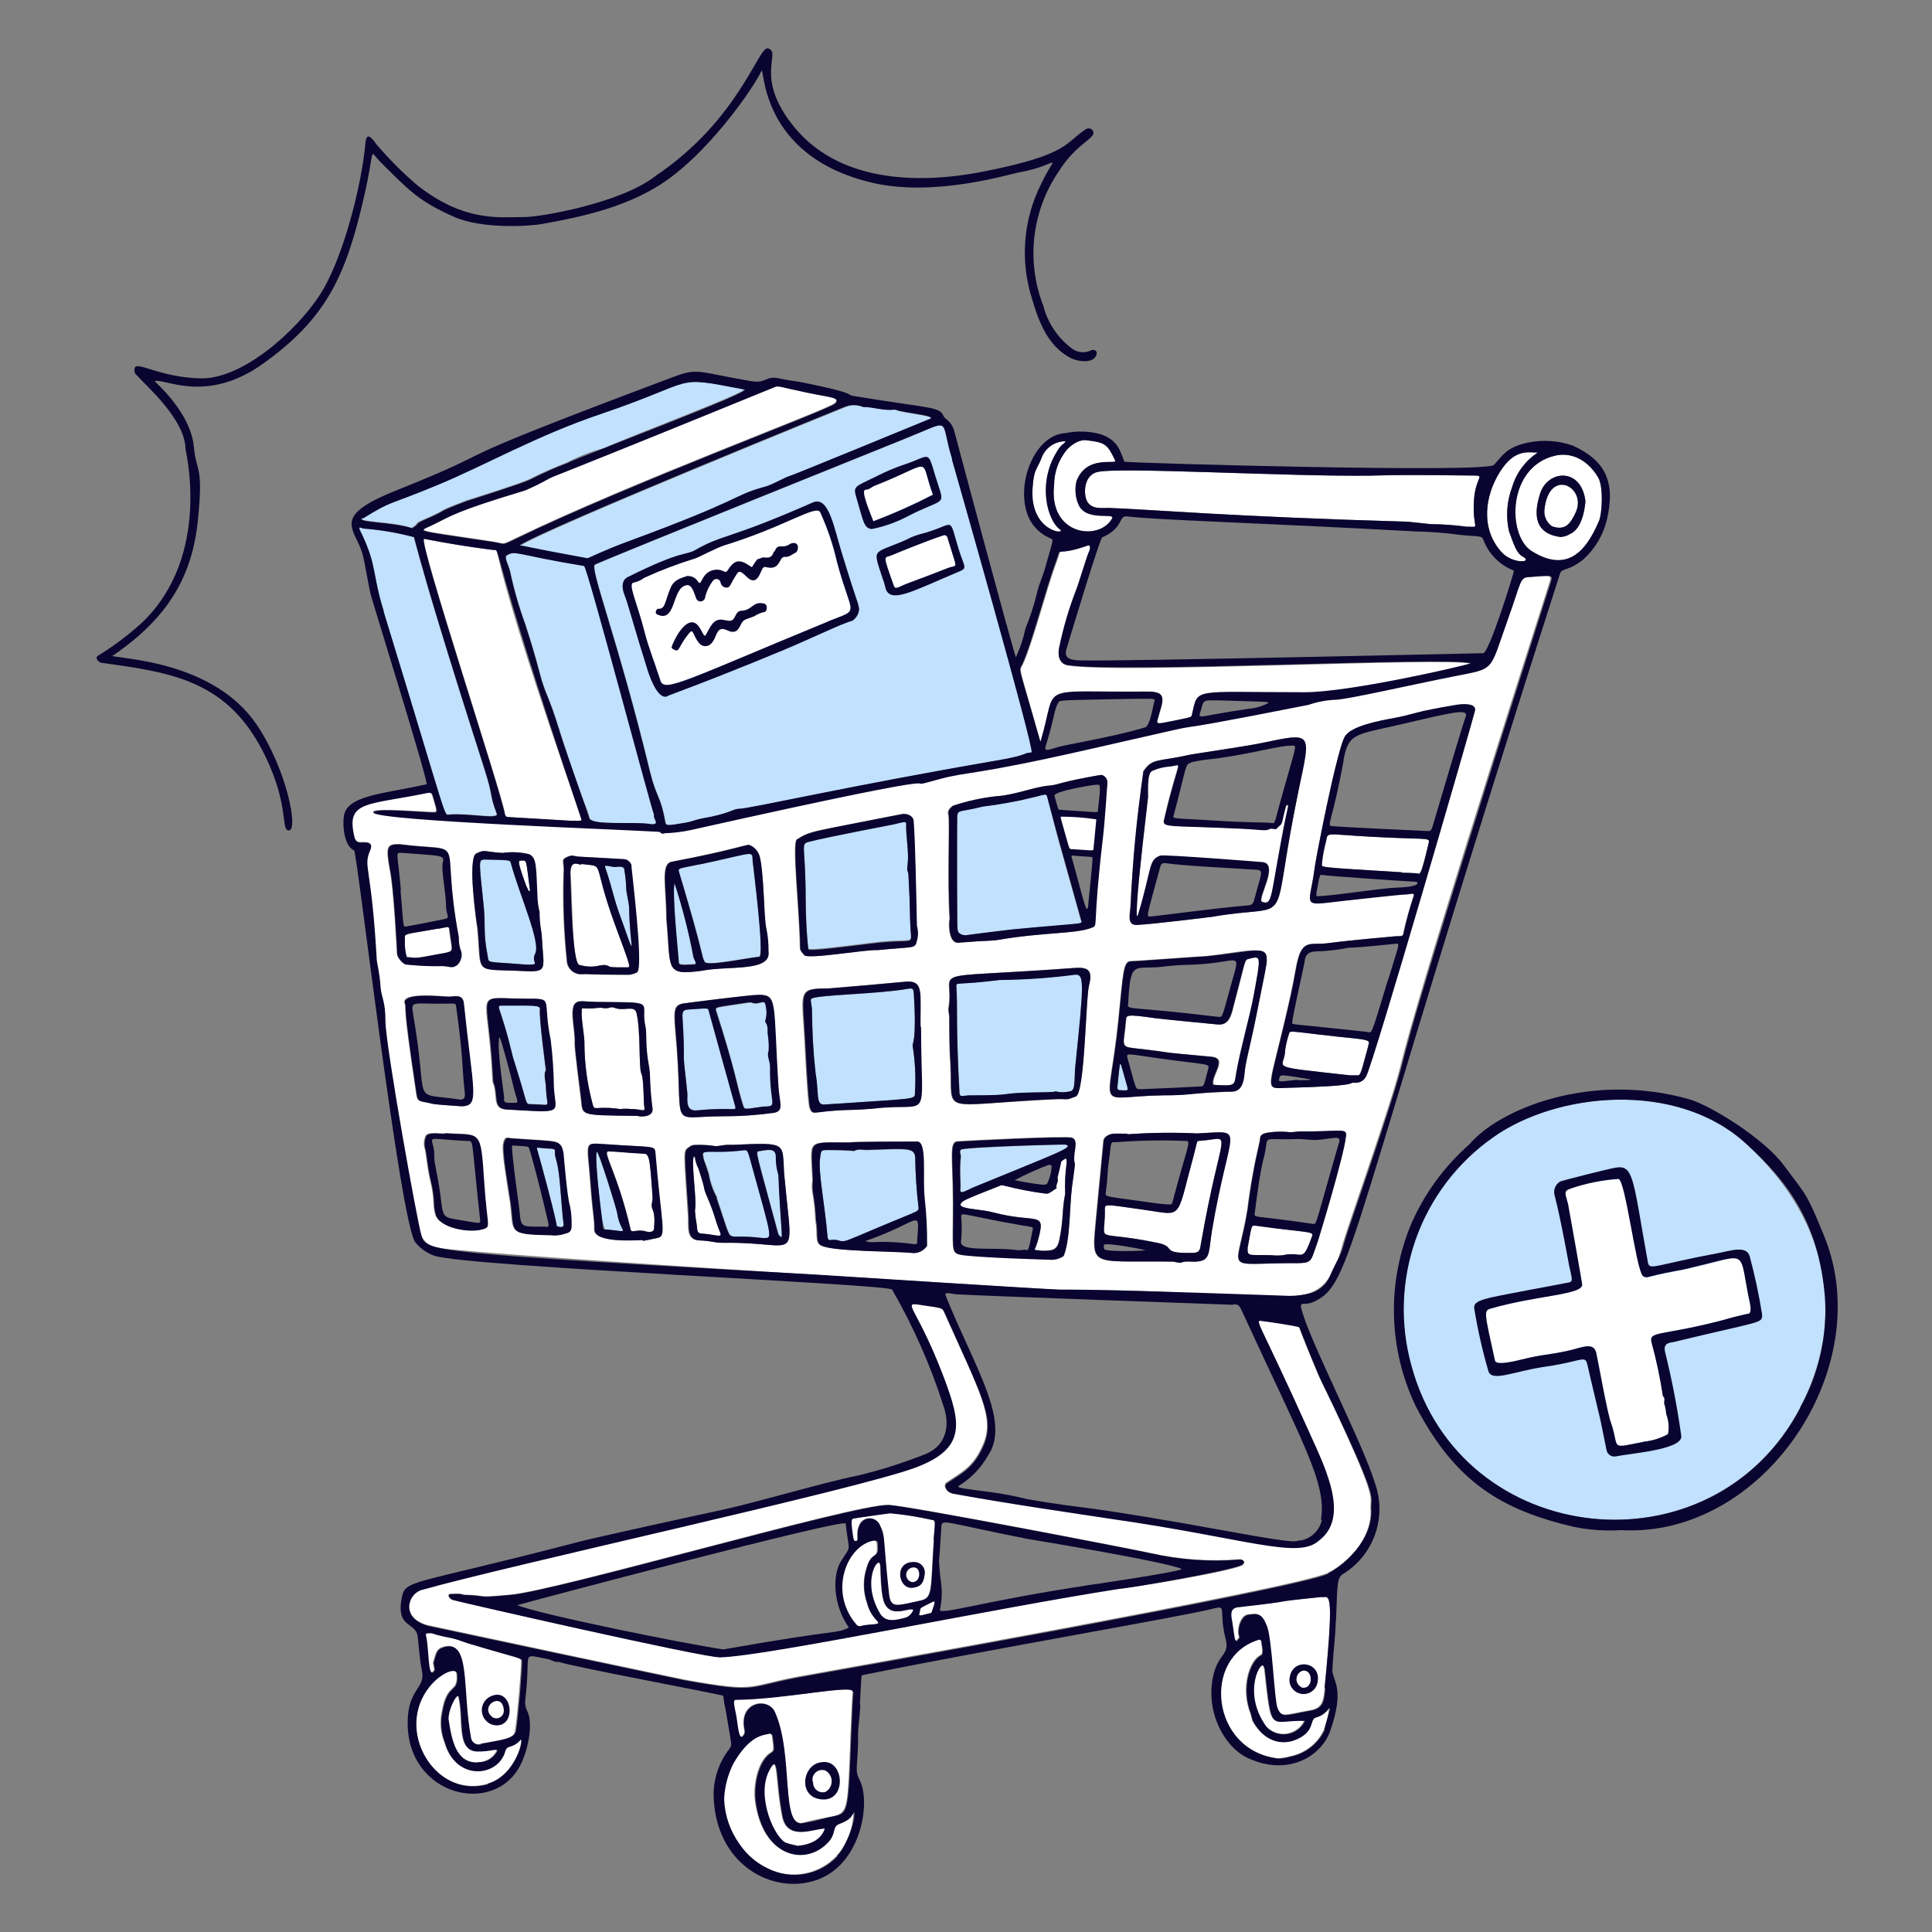 <svg xmlns="http://www.w3.org/2000/svg" fill="none" viewBox="0 0 200 200" height="400" width="400"><rect x="0" y="0" width="200" height="200" fill="#808080" stroke="none"/><g id="Add-Product--Shopping-E-Commerce-Add-Product-Cart"><g id="Colour"><path id="Vector" fill="#c1e1fd" d="M186.341 145.718C177.241 163.118 151.181 160.379 146.061 141.329C144.869 137.009 145.039 132.426 146.55 128.207C148.061 123.988 150.838 120.339 154.501 117.759C161.021 113.089 173.501 111.759 180.741 118.409C189.831 126.669 190.911 137.018 186.341 145.718Z"></path><path id="Vector_2" fill="#c1e1fd" d="M98.571 47.539C98.571 47.539 107.231 77.859 106.821 77.899C105.731 77.999 106.651 78.149 103.201 78.739C87.391 81.459 77.631 83.739 76.501 83.739C75.911 83.739 75.651 84.229 72.691 84.739C72.051 84.859 71.631 85.069 71.031 85.169C69.031 85.509 68.971 85.509 68.891 85.069C68.421 82.399 67.951 82.529 67.321 79.929C63.991 66.179 61.011 58.739 61.621 58.449C63.061 57.759 93.861 45.359 93.961 45.319C98.711 43.389 97.241 43.289 98.571 47.539Z"></path><path id="Vector_3" fill="#ffffff" d="M181.172 135.139C181.262 135.559 181.292 135.919 180.912 135.999C178.442 136.579 179.252 136.439 177.842 136.789C171.902 138.289 170.682 137.789 170.962 138.949C171.466 140.787 171.86 142.653 172.142 144.539C172.482 144.779 172.142 145.158 172.332 145.458C172.415 145.766 172.468 146.081 172.491 146.399C172.741 147.055 172.803 147.768 172.672 148.458C171.927 148.872 171.108 149.133 170.262 149.229C166.452 149.989 167.732 149.999 166.752 147.229C166.352 146.099 165.471 141.049 165.241 140.039C164.961 138.849 163.642 139.539 162.402 139.809C160.062 140.319 159.851 140.159 157.491 140.739C156.931 140.879 154.882 141.399 154.762 140.849C153.632 135.749 153.592 135.678 154.342 135.458C159.182 134.058 163.972 134.049 163.782 132.929C163.782 132.809 162.352 124.719 162.322 124.619C162.012 123.499 161.812 123.218 162.572 122.958C164.197 122.466 165.876 122.17 167.572 122.079C168.292 122.079 169.372 131.319 170.102 132.129C170.188 132.196 170.291 132.24 170.4 132.256C170.508 132.272 170.619 132.259 170.721 132.219C173.481 131.519 173.562 131.679 175.312 131.219C181.722 129.799 179.862 128.949 181.172 135.139Z"></path><path id="Vector_4" fill="#ffffff" d="M86.621 58.228C88.201 63.998 89.121 62.939 85.741 64.319C85.161 64.559 69.501 71.319 68.862 70.929C68.641 70.779 68.431 70.659 68.362 70.439C68.242 70.069 68.272 69.638 67.912 69.359C68.022 69.129 67.852 68.928 67.832 68.709C67.811 68.489 67.551 68.349 67.531 68.069C67.511 67.789 67.192 67.249 66.712 65.359C65.912 62.228 64.931 60.359 65.621 60.299C66.012 60.209 66.38 60.039 66.702 59.799C68.412 59.017 70.173 58.349 71.971 57.799C72.401 57.649 73.972 56.798 74.912 56.468C81.242 54.529 84.522 52.169 84.912 53.029C85.659 54.699 86.232 56.441 86.621 58.228Z"></path><path id="Vector_5" fill="#ffffff" d="M98.071 55.629C98.901 58.398 99.071 58.498 98.741 58.629C97.911 58.809 98.501 58.709 93.931 60.398C93.061 60.718 92.691 61.099 92.531 60.639C91.301 57.158 91.531 57.839 92.311 57.478C92.311 57.478 95.821 56.008 97.741 55.398C97.814 55.393 97.887 55.413 97.947 55.455C98.007 55.497 98.051 55.558 98.071 55.629Z"></path><path id="Vector_6" fill="#ffffff" d="M90.541 50.269C96.831 47.819 95.111 47.189 96.541 51.199C94.542 52.23 92.486 53.144 90.381 53.939C90.041 53.049 89.021 50.679 89.571 50.679C89.991 50.689 90.221 50.389 90.541 50.269Z"></path><path id="Vector_7" fill="#ffffff" d="M74.551 127.589C74.801 128.189 74.091 127.808 72.781 127.708C72.231 127.708 72.181 127.539 72.141 126.899C72.049 126.379 71.982 125.855 71.942 125.329C72.181 124.219 71.481 120.088 71.852 119.708C71.852 119.708 71.942 119.789 71.942 119.829C71.996 120.226 72.118 120.612 72.301 120.969C73.191 123.659 72.692 122.679 73.212 123.909C74.072 125.909 74.011 126.309 74.551 127.589Z"></path><path id="Vector_8" fill="#ffffff" d="M67.721 127.149C67.721 127.619 67.051 127.519 66.971 127.489C65.971 127.159 65.401 127.689 65.301 127.279C63.901 121.279 62.301 119.179 63.011 119.179C63.721 119.179 64.661 119.309 66.571 119.409C67.211 119.409 67.281 119.569 67.571 123.969C67.571 124.509 67.331 124.679 67.621 125.319C67.76 125.918 67.794 126.537 67.721 127.149Z"></path><path id="Vector_9" fill="#ffffff" d="M66.731 114.659C66.841 115.059 66.211 114.779 65.331 114.809C64.956 114.764 64.577 114.764 64.201 114.809C63.421 114.685 62.629 114.652 61.841 114.709C61.481 114.709 61.461 114.709 61.351 114.299C60.809 112.296 60.523 110.233 60.501 108.159C60.551 107.389 60.141 105.489 60.221 104.649C60.221 104.229 60.161 104.439 61.301 104.399C61.613 104.352 61.927 104.325 62.241 104.319C62.523 104.393 62.82 104.393 63.101 104.319C63.259 104.259 63.434 104.259 63.591 104.319C64.591 104.739 65.681 103.989 65.891 104.869C66.341 106.709 66.102 110.559 66.391 111.129C66.681 111.699 66.611 114.159 66.731 114.659Z"></path><path id="Vector_10" fill="#ffffff" d="M54.842 92.019C54.866 92.1 54.866 92.187 54.842 92.269C54.792 92.269 54.712 92.269 54.692 92.168C54.537 91.869 54.407 91.558 54.302 91.239C53.552 88.999 53.672 89.088 54.062 89.099C54.562 89.088 54.442 89.019 54.842 92.019Z"></path><path id="Vector_11" fill="#ffffff" d="M83.621 40.618C85.921 41.099 87.031 41.099 86.401 41.728C85.771 42.358 65.341 49.919 53.331 55.728C51.781 56.478 52.331 56.239 50.941 56.039C42.421 54.749 43.241 55.038 44.801 54.258C46.631 53.368 47.041 52.898 54.331 50.709C55.186 50.34 56.02 49.926 56.831 49.468C57.411 49.188 58.401 48.899 58.881 48.649C60.017 48.083 61.202 47.621 62.421 47.269L80.291 39.919C80.881 40.019 80.031 39.858 83.621 40.618Z"></path><path id="Vector_12" fill="#ffffff" d="M60.181 84.699C60.291 85.029 60.331 84.969 59.051 84.969L52.641 84.588C52.411 84.588 52.311 84.448 52.281 84.228C51.941 82.058 43.202 55.639 43.931 55.789C47.931 56.569 51.071 56.939 51.101 56.939C51.991 57.019 49.882 55.269 60.181 84.699Z"></path><path id="Vector_13" fill="#c1e1fd" d="M63.891 125.559C64.221 127.829 65.552 127.559 62.702 127.269C62.151 127.269 61.421 117.829 61.891 119.269C61.901 119.279 63.781 124.819 63.891 125.559Z"></path><path id="Vector_14" fill="#c1e1fd" d="M58.341 126.719C58.341 127.119 57.911 127.049 57.621 126.929C57.741 126.769 55.761 119.429 55.621 119.039C55.481 118.649 55.621 118.769 56.141 118.809C57.271 118.909 57.461 118.809 57.441 119.169C57.381 119.899 57.721 119.819 57.951 122.439C58.341 127.229 58.171 125.219 58.341 126.719Z"></path><path id="Vector_15" fill="#c1e1fd" d="M56.652 114.098C56.652 114.548 56.582 114.329 54.912 114.269C54.392 114.269 54.572 114.198 53.692 111.338C53.212 109.768 53.092 109.419 53.092 109.419C53.092 109.419 53.032 109.109 52.592 107.419C51.712 104.159 51.352 104.059 51.932 104.059C55.292 104.059 55.932 103.978 55.872 104.468C55.772 105.348 56.452 110.409 56.481 110.689C56.511 110.969 56.202 110.689 56.481 112.269C56.502 112.349 56.632 113.878 56.652 114.098Z"></path><path id="Vector_16" fill="#c1e1fd" d="M52.941 89.519C53.871 92.829 56.011 97.579 55.421 98.719C54.921 99.719 56.121 99.869 54.551 99.869C50.111 99.499 50.671 99.809 50.481 98.869C50.021 96.499 50.301 95.919 50.071 93.659C49.601 89.289 49.551 88.948 50.071 88.969C53.111 89.109 52.781 88.959 52.941 89.519Z"></path><path id="Vector_17" fill="#ffffff" d="M165.421 49.389C166.021 50.389 165.841 53.158 165.541 53.889C164.041 57.489 161.971 59.188 158.541 57.038C155.991 55.428 155.981 48.329 160.961 47.169C162.401 46.839 164.161 47.328 165.421 49.389ZM162.551 55.269C163.651 54.798 164.041 53.069 164.131 51.879C163.711 48.368 160.251 48.629 159.451 51.059C158.451 54.059 159.451 55.328 161.541 55.589C161.901 55.579 162.251 55.468 162.551 55.269Z"></path><path id="Vector_18" fill="#ffffff" d="M159.872 52.829C160.322 48.259 164.362 50.449 163.102 53.079C162.572 54.199 162.042 54.978 160.652 54.478C160.391 54.293 160.183 54.044 160.047 53.755C159.91 53.466 159.85 53.147 159.872 52.829Z"></path><path id="Vector_19" fill="#ffffff" d="M158.181 59.758C160.321 59.629 160.681 59.428 160.421 60.228C156.021 74.038 146.861 102.509 144.951 110.429C144.061 114.109 139.391 127.289 139.041 128.599C136.681 137.349 134.351 133.379 109.751 133.529C109.651 133.529 50.651 129.999 45.321 129.169C44.933 129.11 44.566 128.953 44.254 128.713C43.943 128.474 43.698 128.159 43.541 127.799C43.141 126.589 39.841 108.209 39.821 105.669C39.821 103.469 39.391 103.269 39.311 102.049C39.221 100.649 38.931 99.579 38.921 99.289C38.361 89.289 37.481 89.779 38.251 87.939C38.631 87.029 37.711 87.179 37.571 87.159C37.181 87.159 36.721 87.279 36.571 86.399C35.771 82.819 37.961 83.299 44.131 82.039C44.541 81.959 44.641 82.038 44.741 82.368C45.161 83.819 45.291 84.039 44.911 84.049C43.781 84.049 38.641 83.559 38.591 84.049C38.501 84.909 65.361 85.859 68.091 86.049C68.391 86.049 68.332 86.369 68.712 86.199C69.622 86.163 70.529 86.053 71.421 85.868C104.421 78.489 91.181 82.228 97.171 80.599C100.171 79.778 100.401 80.288 112.711 77.489C130.851 73.368 114.441 77.049 135.371 72.909C136.277 72.597 137.224 72.418 138.181 72.379C139.271 72.379 145.751 70.888 150.431 69.959C154.791 69.099 154.061 69.529 156.011 64.079C157.411 60.139 157.171 59.828 158.181 59.758ZM152.671 73.579C152.981 72.089 149.091 73.579 147.491 73.579C147.411 73.579 145.621 74.099 144.491 74.319C139.211 75.319 139.181 75.849 138.661 77.809C137.731 81.329 136.181 89.069 136.091 89.809C135.571 93.909 134.511 93.739 139.091 93.209C139.091 93.209 144.941 92.559 145.351 92.559C145.971 92.559 146.461 92.299 146.351 92.699C145.934 93.923 145.58 95.168 145.291 96.429C145.211 97.059 145.061 96.859 144.221 96.939C135.791 97.699 138.221 97.668 135.961 97.709C134.191 97.709 134.361 99.549 133.581 103.029C131.281 113.379 130.581 112.679 133.361 112.609C141.271 112.409 139.361 112.019 140.211 112.089C140.452 112.107 140.693 112.053 140.902 111.931C141.111 111.81 141.279 111.627 141.381 111.409C142.131 110.209 152.471 74.499 152.671 73.579ZM139.371 117.639C139.471 116.689 138.841 117.169 134.371 117.129C134.1 117.17 133.826 117.197 133.551 117.208C132.867 117.128 132.176 117.128 131.491 117.208C130.171 117.358 130.491 117.778 130.361 118.208C129.819 120.518 129.402 122.854 129.111 125.208C128.111 131.358 126.651 130.899 132.111 130.779C136.111 130.689 135.401 131.169 136.361 128.549C136.471 128.489 139.161 119.629 139.341 117.639H139.371ZM134.371 81.879C135.661 75.709 135.971 75.809 130.511 76.929C128.591 77.319 123.611 78.019 123.051 78.149C119.811 78.879 119.271 78.439 118.331 79.849C118.261 80.359 117.231 89.059 117.031 93.419C116.971 94.589 116.561 95.799 117.661 95.749C119.241 95.689 125.381 94.919 125.431 94.909C134.411 93.349 131.281 96.909 134.421 81.879H134.371ZM131.091 99.359C131.391 97.689 128.641 98.558 124.891 98.959C124.551 98.959 117.391 99.499 117.061 99.478C116.231 99.478 116.251 100.758 115.741 105.708C114.741 115.458 113.151 113.489 120.361 113.389C122.621 113.389 122.811 113.259 124.281 113.159C127.901 112.899 128.621 113.459 128.821 110.979C128.931 110.279 131.341 99.359 131.141 99.359H131.091ZM125.391 127.519C127.211 116.219 129.091 117.098 123.901 117.339C121.488 117.225 119.071 117.255 116.661 117.429C116.661 117.349 116.831 117.359 115.311 117.359C114.811 117.359 114.261 117.689 114.201 118.059C114.201 118.059 113.481 125.579 113.481 125.609C112.971 131.439 112.481 130.479 121.371 130.609C121.571 130.609 122.051 130.788 122.231 130.708C122.821 130.478 123.331 130.709 124.131 130.569C125.341 130.389 125.141 129.419 125.441 127.519H125.391ZM114.581 80.959C114.581 80.569 114.181 80.168 113.861 80.228C109.501 80.978 109.651 81.229 108.561 81.329C107.141 81.419 104.921 82.329 103.151 82.419C101.6 82.586 100.071 82.921 98.591 83.419C98.221 83.729 98.031 83.959 98.151 84.359C98.321 84.939 98.021 91.449 98.281 95.159C98.191 95.159 98.051 97.678 99.171 97.588C102.451 97.329 102.491 97.439 103.371 97.289C108.171 96.479 111.371 96.709 113.011 96.029C113.711 95.739 112.551 96.529 114.251 84.029C114.43 83.012 114.557 81.988 114.631 80.959H114.581ZM112.701 101.958C113.231 99.959 112.081 100.129 110.611 100.239C94.981 101.369 98.921 100.099 98.151 104.429C98.163 104.684 98.193 104.938 98.241 105.189C98.241 106.839 98.241 108.499 98.361 110.189C98.641 115.549 96.911 114.379 109.141 113.809C110.721 113.739 110.141 113.989 111.331 113.529C112.341 113.119 112.461 102.019 112.751 102.019L112.701 101.958ZM110.921 122.889C111.231 120.539 111.261 120.579 111.201 120.319C110.961 119.399 111.711 117.999 110.941 117.749C110.341 117.539 99.811 118.079 99.171 118.129C98.171 118.129 98.621 119.679 98.631 124.619C98.631 129.349 98.411 129.618 99.331 129.839C100.731 130.139 108.571 130.359 108.611 130.359C109.132 130.409 109.654 130.271 110.081 129.969C110.821 128.219 110.711 124.779 110.971 122.899L110.921 122.889ZM95.921 128.949C95.943 127.298 95.86 125.648 95.671 124.009C95.391 121.739 95.961 117.909 94.741 118.159C94.681 118.159 87.901 118.159 87.901 118.259C83.361 118.259 83.901 117.829 84.081 122.189C84.02 122.59 84.02 122.998 84.081 123.399C84.249 124.364 84.353 125.339 84.391 126.319C84.651 127.609 84.311 128.539 84.881 128.889C85.961 129.569 92.491 129.479 94.421 129.689C95.511 129.809 95.911 128.958 96.011 128.958L95.921 128.949ZM90.321 114.759C96.481 113.879 95.261 116.619 95.261 106.359C95.141 106.359 95.261 104.669 95.201 103.039C95.132 102.039 94.861 101.499 93.681 101.619C93.161 101.679 85.841 102.319 85.681 102.319C82.461 102.319 83.001 102.558 83.281 107.958C83.281 107.958 83.581 114.229 83.781 114.699C84.121 115.539 83.951 115.009 87.691 114.899C88.701 114.889 90.341 114.769 90.411 114.769L90.321 114.759ZM94.811 97.569C95.015 97.006 95.036 96.394 94.871 95.819C94.671 85.579 94.531 85.038 94.531 84.989C94.531 84.489 93.891 84.149 93.281 84.279C83.991 86.129 83.941 85.959 82.471 86.888C81.931 87.228 82.751 94.269 82.791 98.099C82.791 98.459 83.052 98.618 83.212 98.859C83.531 99.349 89.531 98.269 90.771 98.349C94.471 98.019 94.651 98.209 94.901 97.579L94.811 97.569ZM81.131 121.939C80.801 118.259 81.771 118.239 75.801 118.509C74.561 118.449 74.382 118.749 73.712 118.599C73.098 118.517 72.479 118.491 71.861 118.519C71.671 118.519 71.487 118.586 71.341 118.708C70.631 119.158 70.772 118.979 71.201 125.819C71.272 126.889 70.951 128.349 72.321 128.399C73.691 128.449 73.841 128.669 74.991 128.649C82.791 128.549 82.031 131.159 81.221 121.949L81.131 121.939ZM80.131 115.179C81.131 114.939 80.631 114.179 80.521 112.369C79.991 103.709 80.451 102.979 78.521 102.979C77.471 102.979 70.611 103.879 70.581 103.889C69.851 104.109 69.661 104.349 69.891 106.779C70.891 117.339 68.891 115.539 74.891 115.549C76.664 115.554 78.436 115.433 80.191 115.189L80.131 115.179ZM72.621 100.479C75.361 99.948 79.811 100.629 79.501 98.478C79.511 97.669 79.433 96.862 79.271 96.069C78.981 95.069 79.271 92.069 78.661 88.969C78.624 88.636 78.497 88.321 78.295 88.055C78.092 87.789 77.822 87.583 77.511 87.459C77.331 87.379 75.511 88.069 69.511 89.199C68.321 89.419 68.951 91.819 68.951 95.088C69.472 100.368 68.741 101.019 72.681 100.489L72.621 100.479ZM68.091 128.129C68.971 127.939 68.421 126.779 67.791 119.279C67.731 118.549 67.541 118.789 62.462 118.429C60.342 118.279 60.781 118.239 61.081 122.379C61.361 126.179 61.501 125.939 61.491 127.279C61.481 128.619 65.351 128.419 66.491 128.359C66.611 128.469 66.421 128.509 68.151 128.139L68.091 128.129ZM67.491 114.739C67.121 111.739 67.341 111.519 67.111 110.259C66.731 108.259 66.921 106.909 66.761 106.259C66.211 103.869 67.881 103.749 63.291 103.729C60.401 103.729 60.641 103.609 60.021 103.649C58.601 103.729 59.562 106.359 59.462 108.039C59.462 108.639 59.991 112.849 60.071 113.419C60.381 115.559 59.521 115.419 65.991 115.509C66.061 115.599 67.671 115.749 67.551 114.749L67.491 114.739ZM65.901 100.639C66.601 100.189 65.291 89.808 65.311 89.709C65.391 89.409 64.941 88.959 64.631 88.939L59.841 88.669C59.401 88.669 59.241 88.379 58.511 88.789C58.021 89.059 58.421 89.308 58.311 90.478C58.224 93.483 58.337 96.49 58.651 99.478C58.663 99.674 58.713 99.865 58.8 100.04C58.887 100.215 59.008 100.37 59.157 100.497C59.305 100.624 59.478 100.72 59.664 100.779C59.85 100.837 60.047 100.858 60.241 100.839C60.891 100.839 60.501 100.919 65.091 100.929C65.396 100.891 65.692 100.796 65.962 100.649L65.901 100.639ZM58.351 127.708C58.841 127.608 59.061 127.459 59.041 126.819C59.063 126.148 59.006 125.476 58.871 124.819C58.521 123.479 58.461 119.579 58.011 118.629C57.781 118.039 57.521 118.139 53.071 117.819C52.531 117.819 52.271 117.499 52.071 118.329C51.871 119.159 52.501 122.569 52.771 124.409C53.221 127.599 52.361 127.709 56.921 127.829C57.42 127.91 57.931 127.873 58.411 127.719L58.351 127.708ZM56.411 115.009C58.021 114.939 57.411 114.379 57.251 112.549C57.23 110.91 57.12 109.275 56.921 107.649C56.021 103.309 57.351 103.379 54.431 103.379C49.211 103.379 50.251 102.289 50.811 109.379C50.911 110.629 50.961 111.949 50.991 112.029C51.561 113.369 50.871 114.759 52.361 114.849C54.461 114.959 55.711 115.019 56.471 115.019L56.411 115.009ZM56.041 97.129C56.041 96.329 55.801 95.969 55.801 94.399C55.659 93.819 55.582 93.225 55.571 92.629C55.441 89.629 55.491 88.779 54.721 88.419C53.825 88.201 52.895 88.157 51.981 88.289C49.981 88.169 50.241 87.879 49.261 88.349C48.431 88.749 49.261 95.439 49.391 96.069C49.861 101.069 48.871 100.239 54.202 100.519C56.782 100.659 56.281 100.319 56.101 97.138L56.041 97.129ZM50.121 127.129C50.741 126.899 50.351 126.669 50.061 122.369C49.681 116.729 49.771 117.539 46.061 117.279C46.061 117.479 44.121 116.959 43.991 117.699C43.856 118.057 43.836 118.448 43.931 118.819C44.061 119.129 44.201 120.879 44.491 122.069C45.041 124.349 44.711 124.459 45.031 125.699C45.491 127.159 48.811 127.689 50.181 127.169L50.121 127.129ZM47.821 114.489C49.611 114.379 48.922 112.999 47.962 103.809C47.861 102.809 46.961 103.159 46.351 103.149C45.741 103.139 41.271 102.619 41.911 103.949C42.011 104.459 41.681 103.949 42.911 112.119C43.261 114.329 42.911 113.769 44.801 114.249C45.151 114.349 47.861 114.529 47.881 114.529L47.821 114.489ZM46.441 100.059C47.441 100.299 47.991 98.969 47.621 98.289C47.485 97.866 47.424 97.422 47.441 96.978C45.381 85.978 48.721 88.308 41.311 87.368C40.051 87.368 39.891 87.559 40.311 89.929C40.731 91.729 41.071 98.678 41.071 98.709C41.071 99.099 41.681 99.789 42.001 99.819C45.551 100.179 45.571 99.879 46.501 100.099L46.441 100.059Z"></path><path id="Vector_20" fill="#ffffff" d="M155.271 48.849C156.801 46.419 158.201 46.849 159.191 46.849C157.913 47.683 156.974 48.945 156.541 50.408C155.987 51.863 155.869 53.448 156.201 54.968C156.711 56.349 156.971 57.258 157.621 57.608C158.791 58.248 156.621 58.408 155.491 57.209C153.231 54.779 153.701 51.339 155.271 48.849Z"></path><path id="Vector_21" fill="#ffffff" d="M152.491 49.229C153.821 49.229 152.761 49.339 152.591 51.689C152.361 54.939 153.401 54.519 151.811 54.519C150.578 54.355 149.336 54.268 148.091 54.259C147.091 54.159 145.951 54.019 145.751 54.009C127.031 53.469 119.121 52.729 114.751 52.579C113.971 52.579 112.751 52.779 112.411 51.579C112.151 50.579 112.411 49.159 113.581 48.869C115.801 48.309 133.321 49.359 142.021 49.239C141.991 49.209 146.231 49.139 152.491 49.229Z"></path><path id="Vector_22" fill="#ffffff" d="M110.551 68.899C115.941 69.789 150.201 67.989 152.261 68.719C151.711 68.948 139.771 71.719 135.071 71.719C123.221 71.719 124.071 71.189 123.391 74.049C123.331 74.309 123.391 74.279 121.391 74.689C119.931 74.979 119.701 75.059 119.831 74.569C120.301 72.729 121.041 71.629 118.831 71.649C107.101 71.759 109.561 70.649 107.781 76.649C107.721 76.819 107.781 76.909 107.661 76.649C105.381 68.469 105.511 69.579 105.901 68.769C106.901 66.619 108.361 60.909 109.371 58.229C110.121 56.229 108.951 57.788 112.691 56.459C113.041 56.339 112.921 56.919 112.861 57.009C112.631 57.429 111.911 60.099 111.501 61.009C110.756 62.959 110.164 64.966 109.731 67.009C109.461 67.889 109.701 68.759 110.551 68.899Z"></path><path id="Vector_23" fill="#ffffff" d="M141.861 156.019C142.131 158.859 140.011 161.509 137.471 162.809C134.341 164.399 83.611 173.369 83.591 173.379C76.981 174.499 78.851 175.309 70.811 173.859C70.491 173.809 44.571 168.308 44.261 168.228C41.341 167.418 42.141 164.919 43.561 164.509C52.691 161.919 88.661 154.099 94.711 151.829C100.031 149.829 99.371 147.169 97.631 142.509C94.631 134.599 92.951 134.659 95.681 135.069C97.351 135.319 97.481 135.299 97.681 135.749C101.481 144.259 102.931 146.659 101.791 149.449C100.791 151.839 99.581 152.369 97.971 153.449C97.571 153.719 97.881 154.449 98.691 154.559C104.631 155.639 111.091 156.559 114.871 157.139C131.091 159.429 134.521 161.699 137.121 158.799C138.541 156.179 138.441 154.799 135.541 148.369C129.931 135.879 129.671 136.569 130.721 136.689C130.881 136.689 134.231 137.189 134.391 137.309C134.551 137.429 134.231 137.029 136.491 142.399C136.761 143.029 137.721 144.879 139.301 148.329C142.391 155.169 141.861 155.019 141.861 156.019ZM128.651 161.929C128.881 161.729 128.771 161.399 128.301 161.409C125.233 161.662 122.144 161.446 119.141 160.769C117.231 160.349 93.581 155.769 91.921 155.769C88.371 155.699 57.731 164.629 52.841 165.069C48.891 165.429 50.841 165.159 47.991 165.069C47.771 165.069 47.991 164.909 46.591 164.989C46.321 164.989 46.351 165.388 46.821 165.588C47.061 165.688 72.821 171.589 74.521 171.529C79.351 171.409 102.891 166.439 115.911 164.429C116.481 164.519 127.941 162.589 128.651 162.019V161.929Z"></path><path id="Vector_24" fill="#ffffff" d="M137.571 176.789C137.513 177.538 137.348 178.276 137.081 178.979C136.762 179.701 136.272 180.335 135.654 180.826C135.035 181.317 134.307 181.651 133.531 181.799C133.124 181.918 132.705 181.988 132.281 182.009C125.231 181.209 124.281 171.429 130.281 169.689C130.33 169.688 130.378 169.702 130.419 169.729C130.46 169.756 130.492 169.794 130.511 169.839C130.731 171.079 130.671 171.209 130.441 171.339C129.291 171.959 128.381 174.759 129.441 177.419C129.49 177.666 129.557 177.91 129.641 178.149C130.921 180.439 132.901 180.719 134.471 179.859C136.041 178.999 135.471 177.979 136.151 177.749C136.728 177.616 137.234 177.274 137.571 176.789Z"></path><path id="Vector_25" fill="#ffffff" d="M136.691 165.299C137.521 165.489 138.201 163.809 137.121 174.749C137.001 175.949 136.951 176.749 135.761 177.009C132.931 177.509 132.641 177.859 132.171 176.769C131.841 176.009 131.611 169.639 131.081 168.289C130.551 166.939 130.141 166.979 129.151 167.119C128.401 167.229 128.001 168.599 128.211 169.319C128.271 169.539 128.301 169.439 127.931 169.879C127.691 169.499 127.811 170.019 127.491 167.879C127.411 167.359 127.141 166.509 127.981 166.349C135.341 165.529 130.071 166.019 136.691 165.299Z"></path><path id="Vector_26" fill="#ffffff" d="M129.962 126.829C135.072 127.609 136.022 127.429 135.842 127.939C134.762 130.939 134.952 129.459 132.792 129.939C132.41 129.983 132.024 129.983 131.642 129.939C129.192 129.879 129.132 130.099 129.152 129.179C129.582 126.929 129.482 126.749 129.962 126.829Z"></path><path id="Vector_27" fill="#ffffff" d="M134.781 172.708C136.591 172.078 136.061 175.209 134.591 174.929C134.386 174.879 134.2 174.77 134.056 174.615C133.912 174.46 133.816 174.267 133.781 174.059C133.84 173.775 133.96 173.507 134.133 173.273C134.305 173.04 134.527 172.848 134.781 172.708Z"></path><path id="Vector_28" fill="#ffffff" d="M130.841 172.619C131.631 179.719 131.321 177.969 135.021 178.099C134.849 178.459 134.592 178.772 134.271 179.009C133.95 179.247 133.576 179.402 133.181 179.462C132.786 179.521 132.382 179.482 132.006 179.349C131.629 179.216 131.291 178.993 131.021 178.699C128.431 175.089 130.711 171.479 130.841 172.619Z"></path><path id="Vector_29" fill="#ffffff" d="M133.341 83.329C133.421 83.679 133.341 83.329 132.611 87.329C131.541 93.039 131.711 93.769 130.681 93.409C130.051 93.189 132.541 89.409 130.681 89.299C130.681 89.299 120.511 88.479 120.131 88.629C118.901 89.099 119.351 89.779 117.881 94.629C117.121 97.129 118.811 82.558 118.811 82.459C118.811 81.338 118.721 79.909 119.311 79.749C119.835 79.52 120.392 79.379 120.961 79.329C122.521 79.219 122.061 78.099 120.561 84.499C120.251 85.789 119.951 85.349 128.831 85.779C130.471 85.859 130.981 86.039 131.421 85.779C131.571 85.699 132.011 85.859 132.081 85.779C132.861 84.999 132.481 85.699 133.081 83.409C133.191 83.439 133.341 83.389 133.341 83.329Z"></path><path id="Vector_30" fill="#ffffff" d="M129.341 99.259C130.671 98.919 130.601 98.929 129.851 103.069C129.451 105.249 128.541 108.329 128.061 110.989C127.811 112.349 128.131 112.459 125.661 112.299C125.301 111.469 127.231 109.569 125.491 109.399C118.311 108.739 122.981 109.119 117.371 108.499C115.961 108.349 116.371 108.109 116.591 105.629C116.641 105.109 116.531 104.949 119.591 105.399C120.221 105.489 126.021 106.049 126.041 106.049C127.361 106.199 127.501 104.979 127.841 103.709C129.021 99.219 128.831 99.379 129.341 99.259Z"></path><path id="Vector_31" fill="#ffffff" d="M124.121 118.119C127.821 117.909 126.521 115.959 124.271 129.039C124.141 129.789 123.731 129.699 122.861 129.699C120.301 129.699 121.631 129.079 119.991 128.699C113.081 127.229 114.361 128.939 114.371 125.429C114.371 124.559 114.041 124.628 118.301 125.218C122.561 125.808 121.681 126.449 123.561 119.619C123.941 118.249 123.841 118.139 124.121 118.119Z"></path><path id="Vector_32" fill="#ffffff" d="M115.441 47.669C115.671 48.169 112.491 47.009 111.441 49.799C111.238 50.623 111.315 51.493 111.661 52.269C112.451 54.029 115.471 53.019 115.121 53.669C113.831 56.049 108.521 55.469 109.121 50.199C109.128 48.874 109.59 47.592 110.431 46.569C110.664 46.258 110.966 46.006 111.313 45.833C111.66 45.659 112.043 45.569 112.431 45.569C114.411 45.809 114.621 45.949 115.441 47.669Z"></path><path id="Vector_33" fill="#c1e1fd" d="M111.341 110.309C111.181 111.849 111.411 112.968 110.711 112.998C110.257 113.104 109.785 113.104 109.331 112.998C108.89 113.086 108.44 113.116 107.991 113.088C102.491 113.148 105.991 113.399 100.401 113.409C99.731 113.409 99.401 113.649 99.341 113.189C98.951 106.029 99.141 104.338 99.011 102.118C99.011 101.598 99.011 101.989 103.531 101.419C106.13 101.396 108.725 101.215 111.301 100.878C112.251 100.808 112.211 101.609 111.341 110.309Z"></path><path id="Vector_34" fill="#c1e1fd" d="M111.871 95.219C112.021 95.769 112.551 95.499 104.981 96.219C104.841 96.219 100.121 96.799 99.981 96.838C99.841 96.879 99.111 96.769 99.121 96.319C99.121 96.319 98.981 86.659 99.121 84.469C99.121 83.739 99.451 84.058 101.711 83.469C102.507 83.396 103.296 83.262 104.071 83.069C104.96 83.021 105.838 82.853 106.681 82.569C108.551 82.159 108.271 81.969 108.511 82.868C110.111 89.079 108.611 83.519 111.871 95.219Z"></path><path id="Vector_35" fill="#ffffff" d="M110.342 119.859C110.39 120.01 110.414 120.169 110.412 120.329C110.258 121.405 110.204 122.493 110.251 123.579C109.911 125.189 110.102 126.159 109.652 128.329C109.412 129.469 108.862 129.439 107.812 129.439C106.762 129.439 107.142 129.519 107.382 128.679C108.382 125.139 107.531 126.759 102.791 125.499C101.391 125.129 98.901 125.179 99.552 124.499C99.712 124.319 99.621 124.279 103.551 122.739C103.687 122.689 103.836 122.689 103.971 122.739C105.396 123.107 106.842 123.384 108.301 123.569C108.531 123.569 108.582 123.569 109.392 122.999C109.282 122.679 109.551 122.419 109.521 122.119C109.491 121.819 109.421 122.179 109.801 120.589C109.841 120.119 109.792 120.219 110.342 119.859Z"></path><path id="Vector_36" fill="#c1e1fd" d="M110.341 118.489C111.341 118.739 109.261 119.429 100.671 122.969C100.181 123.169 99.371 123.739 99.441 123.139C99.511 122.539 99.321 121.139 99.491 119.749C99.491 119.499 99.311 119.249 99.491 119.019C99.671 118.789 110.151 118.449 110.341 118.489Z"></path><path id="Vector_37" fill="#ffffff" d="M107.801 47.459C107.976 46.932 108.315 46.475 108.769 46.154C109.222 45.834 109.766 45.667 110.321 45.679C109.981 46.179 109.951 45.789 109.241 47.039C107.471 50.139 108.391 53.829 109.721 54.809C110.421 55.329 107.321 55.129 106.841 51.809C106.793 51.348 106.814 50.883 106.901 50.429C107.051 48.569 107.271 48.758 107.801 47.459Z"></path><path id="Vector_38" fill="#ffffff" d="M96.501 165.829C96.971 165.589 96.642 166.278 96.422 166.958C94.802 167.358 95.101 167.359 95.221 166.659C95.261 166.429 95.341 166.429 96.501 165.829Z"></path><path id="Vector_39" fill="#ffffff" d="M96.471 157.339C96.901 157.419 96.791 157.489 96.651 159.399C96.301 164.589 96.571 165.399 95.281 165.689C91.431 166.499 92.181 167.069 91.521 159.759C91.511 159.059 91.329 158.372 90.991 157.759C90.893 157.579 90.748 157.429 90.572 157.325C90.396 157.221 90.196 157.166 89.991 157.166C89.787 157.166 89.586 157.221 89.41 157.325C89.234 157.429 89.089 157.579 88.991 157.759C88.461 158.759 88.991 159.479 88.561 159.519C88.331 159.519 88.301 159.289 88.281 159.149C88.071 157.759 87.991 157.149 88.401 157.149C88.301 157.219 88.401 157.149 92.101 156.619C93.573 156.758 95.033 156.998 96.471 157.339Z"></path><path id="Vector_40" fill="#c1e1fd" d="M92.462 42.409C92.572 42.398 92.683 42.419 92.781 42.468C93.442 42.769 97.091 43.069 96.291 43.399C96.192 43.399 79.171 50.398 79.072 50.468C75.742 51.408 77.212 51.619 64.852 56.169C62.692 56.969 61.222 57.689 60.852 57.829C57.852 57.289 54.472 56.578 53.852 56.498C56.452 54.748 87.541 42.139 87.572 42.129C87.873 42.004 88.195 41.939 88.522 41.939C88.847 41.939 89.17 42.004 89.471 42.129C90.421 42.118 91.422 42.499 92.462 42.409Z"></path><path id="Vector_41" fill="#c1e1fd" d="M95.091 125.019C95.091 125.319 95.011 125.399 94.362 125.669C86.761 128.779 87.682 128.669 86.672 128.409C86.022 128.269 85.742 128.638 85.672 128.098C85.342 124.338 84.672 121.318 84.902 119.848C85.022 119.178 84.902 119.079 85.672 119.079C88.342 119.079 88.332 119.219 88.452 119.159C88.872 118.929 89.311 119.079 89.741 119.069C93.961 118.929 94.651 118.808 94.741 119.838C94.767 121.57 94.884 123.299 95.091 125.019Z"></path><path id="Vector_42" fill="#ffffff" d="M95.341 162.879C95.391 163.279 94.901 164.169 94.411 164.049C94.187 163.97 93.99 163.828 93.844 163.64C93.699 163.452 93.611 163.226 93.591 162.989C93.597 162.768 93.684 162.558 93.837 162.399C93.989 162.241 94.196 162.145 94.416 162.131C94.636 162.117 94.853 162.186 95.024 162.325C95.195 162.463 95.309 162.661 95.341 162.879Z"></path><path id="Vector_43" fill="#c1e1fd" d="M94.701 113.118C94.701 113.878 94.931 113.688 85.321 114.348C84.401 114.408 84.781 113.179 84.421 111.159C84.151 109.669 84.091 104.958 84.051 104.478C84.001 103.778 83.821 103.478 84.051 103.358C85.051 102.968 90.811 102.928 94.051 102.358C94.431 102.288 94.561 102.359 94.591 102.779C94.921 107.949 94.401 107.969 94.481 108.289C94.735 109.885 94.809 111.505 94.701 113.118Z"></path><path id="Vector_44" fill="#ffffff" d="M94.501 166.639C94.551 166.639 94.352 167.289 93.672 167.469C92.672 167.739 91.671 167.979 91.082 167.059C89.082 163.699 90.882 161.059 91.082 161.929C91.171 162.319 91.082 165.349 91.652 166.179C92.442 167.429 94.131 166.369 94.501 166.639Z"></path><path id="Vector_45" fill="#c1e1fd" d="M94.281 96.338C94.381 97.859 94.581 97.038 90.121 97.599C83.301 98.459 83.701 98.289 83.661 98.069C83.521 97.169 83.411 94.329 83.401 92.909C83.401 87.499 82.831 87.388 83.711 87.148C85.451 86.689 92.461 85.349 92.561 85.329C93.441 85.129 93.831 84.949 93.811 85.329C93.751 86.429 94.101 88.189 93.971 89.329C93.841 90.469 93.971 89.859 94.041 90.579C94.271 94.619 94.141 94.168 94.281 96.338Z"></path><path id="Vector_46" fill="#ffffff" d="M89.731 162.189C89.307 163.403 89.307 164.725 89.731 165.939C90.191 167.699 91.331 167.939 90.731 168.099C90.421 168.179 89.601 168.169 89.091 168.319C88.251 168.659 87.271 165.969 87.091 165.009C86.531 160.819 90.691 158.599 90.751 159.799C90.931 161.639 90.221 160.479 89.731 162.189Z"></path><path id="Vector_47" fill="#ffffff" d="M88.341 187.588C88.316 189.225 87.722 190.802 86.661 192.049C85.769 193.03 84.582 193.693 83.278 193.937C81.975 194.181 80.627 193.992 79.441 193.399C78.223 192.825 77.186 191.93 76.441 190.809C75.475 189.453 74.928 187.843 74.871 186.179C74.929 184.874 75.27 183.598 75.871 182.439C77.541 179.599 78.871 179.589 79.521 179.439C79.761 179.379 79.871 179.509 79.911 179.759C80.081 181.049 80.111 181.189 79.801 181.379C78.401 182.219 77.941 184.809 78.141 186.379C78.881 192.139 83.141 193.149 85.511 190.809C86.511 189.869 86.041 189.099 86.711 188.809C87.981 188.419 88.031 188.108 88.341 187.588Z"></path><path id="Vector_48" fill="#ffffff" d="M88.271 175.129C88.151 175.779 87.941 182.709 87.861 183.939C87.581 188.859 87.421 187.499 83.171 188.669C80.671 189.349 82.171 181.609 80.171 177.179C79.481 175.639 76.371 176.109 77.051 179.109C77.07 179.211 77.063 179.317 77.032 179.416C77 179.515 76.945 179.605 76.871 179.679C76.421 180.239 76.291 178.169 76.191 177.679C75.821 175.939 75.881 175.929 76.191 175.919C80.791 175.919 88.411 174.359 88.271 175.129Z"></path><path id="Vector_49" fill="#ffffff" d="M85.342 183.019C86.582 183.369 86.231 184.769 85.981 185.239C85.861 185.417 85.692 185.557 85.493 185.641C85.295 185.725 85.076 185.749 84.864 185.711C84.652 185.673 84.456 185.574 84.299 185.426C84.142 185.278 84.032 185.088 83.981 184.879C83.981 183.879 84.712 182.819 85.342 183.019Z"></path><path id="Vector_50" fill="#ffffff" d="M80.942 188.019C81.462 190.649 84.251 189.229 85.362 189.279C85.041 190.899 82.641 191.099 82.641 191.099C82.212 190.999 81.772 190.909 81.352 190.769C80.162 190.389 78.151 185.989 79.531 183.319C80.601 181.199 80.182 184.119 80.942 188.019Z"></path><path id="Vector_51" fill="#c1e1fd" d="M80.821 128.019C80.751 128.019 80.621 127.828 80.581 127.708C78.321 119.308 78.201 119.239 78.581 119.189C79.711 118.989 80.321 118.889 80.351 119.759C80.331 120.392 80.419 121.025 80.611 121.629C80.821 127.849 81.131 127.949 80.821 128.019Z"></path><path id="Vector_52" fill="#c1e1fd" d="M79.621 108.809C79.401 109.319 79.781 109.809 79.771 110.479C79.711 114.379 80.691 114.549 79.081 114.549C77.351 114.779 77.131 114.919 77.001 114.549C76.231 112.169 76.311 111.429 74.181 104.669C74.051 104.249 73.871 104.369 77.521 103.809C77.961 103.739 77.941 104.059 78.761 103.809C79.121 103.709 79.231 103.809 79.271 104.159C79.386 104.622 79.386 105.106 79.271 105.569C79.246 105.62 79.234 105.676 79.234 105.734C79.234 105.791 79.246 105.847 79.271 105.899C79.551 106.279 79.441 106.719 79.491 107.139C79.59 107.689 79.634 108.249 79.621 108.809Z"></path><path id="Vector_53" fill="#c1e1fd" d="M77.731 120.279C79.791 127.809 80.181 128.489 78.832 128.149C78.007 128.027 77.173 127.99 76.342 128.039C75.342 128.039 75.612 128.129 74.242 124.039C74.246 123.999 74.246 123.958 74.242 123.919C73.823 123.16 73.539 122.334 73.402 121.478C72.742 119.398 73.011 120.849 72.772 119.319C73.287 119.185 73.819 119.124 74.352 119.139C77.852 119.019 77.341 118.739 77.731 120.279Z"></path><path id="Vector_54" fill="#c1e1fd" d="M78.601 99.019C76.791 99.239 73.171 100.019 72.941 99.549C72.571 98.849 73.001 99.118 70.321 90.338C70.161 89.819 70.151 89.959 72.421 89.478C78.781 88.138 77.691 87.939 77.941 89.478C78.011 89.698 79.161 98.949 78.601 99.019Z"></path><path id="Vector_55" fill="#c1e1fd" d="M76.931 40.269C78.291 40.269 65.301 45.099 62.491 46.399C61.16 46.752 59.873 47.252 58.651 47.889C57.333 48.396 56.041 48.97 54.781 49.608C53.981 50.008 48.901 51.609 48.321 51.789C44.531 53.229 46.821 52.489 43.821 53.789C42.721 54.279 43.471 54.119 42.591 54.639C40.591 53.939 36.771 54.059 37.531 53.589C40.611 51.669 40.041 52.289 45.171 50.159C50.021 48.159 55.581 44.979 62.171 42.769C72.471 39.309 69.341 38.849 76.931 40.269Z"></path><path id="Vector_56" fill="#c1e1fd" d="M76.081 114.419C76.301 115.139 76.081 114.539 72.161 114.939C70.971 115.059 71.161 113.938 71.161 113.218C70.981 110.698 70.771 110.578 70.791 109.588C70.841 104.688 70.171 104.588 71.371 104.488C73.291 104.368 73.291 104.298 73.371 104.638C73.531 105.268 76.071 114.399 76.081 114.419Z"></path><path id="Vector_57" fill="#c1e1fd" d="M71.741 98.799C71.741 99.239 72.311 99.799 71.821 99.799C70.531 99.869 70.341 99.849 70.271 99.638C70.161 99.249 69.591 91.928 69.841 91.388C70.627 93.817 71.262 96.292 71.741 98.799Z"></path><path id="Vector_58" fill="#c1e1fd" d="M67.771 84.338C67.621 84.758 68.431 85.338 67.551 85.338C65.741 84.999 61.301 85.539 61.051 84.679C60.521 82.809 60.811 84.589 57.861 75.399C57.478 74.105 57.024 72.833 56.501 71.588C55.811 69.799 55.951 69.429 54.421 64.689C53.773 62.92 53.248 61.109 52.851 59.269C52.721 58.549 52.151 57.699 52.501 57.489C53.421 56.949 53.401 57.428 60.501 58.599C60.851 58.648 67.631 84.308 67.771 84.338Z"></path><path id="Vector_59" fill="#c1e1fd" d="M65.132 94.069C65.192 98.179 66.052 99.909 64.192 94.799C63.412 92.639 63.492 92.239 62.692 89.919C62.552 89.509 62.611 89.588 63.491 89.739C64.191 89.739 64.602 89.629 64.632 90.049C64.736 90.637 64.799 91.232 64.822 91.829C64.791 92.439 65.122 93.389 65.132 94.069Z"></path><path id="Vector_60" fill="#ffffff" d="M63.641 95.659C65.351 100.289 65.311 100.139 64.891 100.139C63.211 100.139 63.251 100.139 62.971 99.999C62.221 99.638 61.791 100.369 59.971 99.888C59.221 99.689 59.281 93.269 59.091 90.779C58.921 88.559 60.181 89.779 60.221 89.439C62.771 89.789 61.161 88.899 63.641 95.659Z"></path><path id="Vector_61" fill="#ffffff" d="M53.941 171.958C53.941 172.958 53.561 177.628 53.301 179.228C53.161 180.058 51.921 180.109 49.761 180.519C49.645 180.556 49.523 180.568 49.402 180.553C49.281 180.538 49.165 180.497 49.062 180.432C48.959 180.367 48.871 180.28 48.805 180.178C48.74 180.075 48.697 179.959 48.681 179.838C47.741 174.838 48.681 169.648 45.881 170.468C45.111 170.688 45.101 171.149 44.811 172.129C44.941 172.849 45.011 172.799 44.811 173.029C44.201 173.639 44.341 170.559 44.021 169.269C43.971 169.099 44.021 169.039 44.171 169.039C44.34 169.013 44.512 169.013 44.681 169.039C45.481 169.349 46.331 169.419 47.151 169.659C47.631 169.799 48.101 169.999 48.591 170.139C53.551 171.679 53.931 171.598 53.941 171.958Z"></path><path id="Vector_62" fill="#ffffff" d="M53.761 180.099C54.361 179.449 53.581 183.779 50.451 184.659C46.341 185.809 43.091 182.189 43.021 178.549C42.941 174.289 47.151 172.039 47.251 173.259C47.421 175.399 46.251 174.009 45.711 177.259C45.499 178.286 45.593 179.354 45.981 180.329C47.111 184.389 51.501 183.919 52.231 181.239C52.421 180.509 52.941 181.019 53.761 180.099Z"></path><path id="Vector_63" fill="#ffffff" d="M51.421 175.779C52.871 175.649 52.901 178.909 50.971 178.159C50.727 178.036 50.529 177.836 50.408 177.591C50.287 177.346 50.249 177.068 50.3 176.799C50.351 176.53 50.488 176.285 50.69 176.101C50.892 175.917 51.149 175.804 51.421 175.779Z"></path><path id="Vector_64" fill="#c1e1fd" d="M51.401 84.219C51.631 84.829 48.401 84.129 46.491 84.299C45.901 84.299 46.562 85.669 39.702 63.299C38.471 59.299 39.001 58.699 37.491 55.419C37.301 55.009 37.111 54.709 37.171 54.618C37.231 54.529 37.451 54.689 37.601 54.699C39.313 54.831 41.01 55.115 42.671 55.549C43.121 55.649 41.921 53.999 50.111 79.549C51.121 82.689 50.581 82.019 51.401 84.219Z"></path><path id="Vector_65" fill="#ffffff" d="M49.341 181.269C50.781 181.269 51.031 180.999 51.451 181.139C51.278 181.523 50.997 181.849 50.642 182.076C50.286 182.304 49.873 182.423 49.451 182.419C47.171 182.519 46.711 180.149 46.371 177.909C46.371 176.769 47.301 175.119 47.431 175.619C47.991 177.919 47.151 181.209 49.341 181.269Z"></path><path id="Vector_66" fill="#ffffff" d="M45.202 98.789C42.762 99.219 43.361 99.179 42.072 99.059C41.902 98.447 41.838 97.811 41.882 97.179C41.882 96.599 41.761 96.769 45.352 96.129C46.352 95.948 46.411 95.829 46.481 96.129C46.641 98.638 47.462 98.399 45.202 98.789Z"></path><path id="Vector_67" fill="#ffffff" d="M147.921 87.189C148.041 86.669 147.451 86.928 141.921 86.618C137.141 86.359 137.471 86.099 137.281 87.088C137.078 87.843 136.935 88.612 136.851 89.388C136.851 89.819 136.061 89.739 145.121 90.299C145.121 90.359 145.001 90.299 146.641 90.398C146.981 90.409 147.011 91.109 147.921 87.189Z"></path><path id="Vector_68" fill="#ffffff" d="M141.641 108.239C140.891 110.939 140.861 111.389 140.471 111.319C139.671 111.319 139.761 111.319 139.761 111.319C130.761 110.319 133.001 110.699 133.011 108.789C133.092 108.18 133.233 107.58 133.431 106.999C133.501 106.579 133.771 106.849 140.591 107.539C141.891 107.709 141.761 107.809 141.641 108.239Z"></path><path id="Vector_69" fill="#c1e1fd" d="M115.681 112.399C116.001 109.479 115.851 109.569 116.421 111.509C116.851 112.969 116.851 112.859 116.291 112.859C115.731 112.859 115.631 112.849 115.681 112.399Z"></path><path id="Vector_70" fill="#ffffff" d="M114.121 84.499L113.511 88.369L110.711 88.189C110.711 88.189 109.231 83.849 109.271 83.939C109.311 84.029 114.121 84.499 114.121 84.499Z"></path></g><g id="Ink"><path id="Vector_71" fill="#0a0430" d="M188.881 128.069C187.031 123.509 187.021 123.789 184.651 120.619C182.511 117.749 176.931 114.369 174.851 113.789C164.661 110.919 155.231 114.789 152.111 118.459C149.539 120.719 147.491 123.515 146.111 126.649C144.844 129.653 144.227 132.891 144.303 136.151C144.379 139.41 145.145 142.617 146.551 145.559C150.681 153.489 155.491 156.309 162.911 158.059C164.526 158.386 166.177 158.5 167.821 158.399C182.551 159.219 194.341 141.649 188.881 128.069ZM186.381 145.719C177.271 163.119 151.221 160.379 146.101 141.329C144.909 137.009 145.079 132.426 146.59 128.207C148.101 123.989 150.878 120.339 154.541 117.759C161.061 113.089 173.541 111.759 180.781 118.409C185.161 122.409 188.251 126.609 188.911 134.219C189.196 138.221 188.303 142.219 186.341 145.719H186.381Z"></path><path id="Vector_72" fill="#0a0430" d="M177.971 129.699C170.971 131.009 170.751 131.599 170.571 130.579C169.051 122.119 169.131 120.579 167.291 120.869C166.651 120.959 161.661 122.219 161.491 122.319C161.245 122.469 161.058 122.698 160.96 122.969C160.862 123.24 160.859 123.536 160.951 123.809C161.601 126.319 162.421 130.959 162.431 130.989C162.711 132.339 162.921 132.689 162.331 132.779C161.741 132.869 162.401 132.779 158.221 133.549C153.711 134.419 152.511 134.549 152.611 135.439C152.964 137.613 153.448 139.763 154.061 141.879C154.351 143.139 156.721 141.949 159.841 141.499C164.641 140.819 164.001 139.929 164.521 142.129C166.051 148.679 165.271 145.029 166.311 150.129C166.333 150.237 166.377 150.339 166.44 150.43C166.503 150.521 166.584 150.598 166.677 150.656C166.77 150.715 166.875 150.755 166.984 150.772C167.093 150.79 167.204 150.785 167.311 150.759C168.741 150.449 174.071 150.089 174.051 148.699C173.644 145.747 173.08 142.82 172.361 139.929C172.131 138.929 173.021 138.999 173.251 138.929C182.561 136.669 182.411 137.039 182.411 136.069C182.093 134.047 181.665 132.044 181.131 130.069C180.811 128.889 179.151 129.479 177.971 129.699ZM180.911 135.999C178.441 136.569 179.251 136.439 177.841 136.789C171.901 138.289 170.681 137.789 170.961 138.949C171.465 140.787 171.859 142.654 172.141 144.539C172.481 144.779 172.141 145.159 172.331 145.459C172.414 145.766 172.468 146.081 172.491 146.399C172.74 147.055 172.803 147.768 172.671 148.459C171.927 148.872 171.107 149.134 170.261 149.229C166.451 149.989 167.731 149.999 166.751 147.229C166.351 146.099 165.471 141.049 165.241 140.039C164.961 138.849 163.641 139.539 162.401 139.809C160.061 140.319 159.851 140.159 157.491 140.739C156.931 140.879 154.881 141.399 154.761 140.849C153.631 135.749 153.591 135.679 154.341 135.459C159.181 134.059 163.971 134.049 163.781 132.929C163.781 132.809 162.351 124.719 162.321 124.619C162.011 123.499 161.851 123.289 162.601 123.039C164.195 122.496 165.852 122.16 167.531 122.039C168.251 122.039 169.331 131.279 170.061 132.089C170.148 132.156 170.25 132.2 170.359 132.216C170.468 132.232 170.579 132.219 170.681 132.179C173.441 131.479 173.521 131.639 175.271 131.179C181.271 129.779 179.901 129.249 181.171 134.999C181.211 135.319 181.341 136.019 180.911 136.019V135.999Z"></path><path id="Vector_73" fill="#0a0430" d="M161.541 55.589C161.897 55.573 162.242 55.462 162.541 55.269C163.641 54.788 164.031 53.069 164.121 51.879C163.701 48.368 160.241 48.629 159.441 51.059C158.471 54.019 159.491 55.328 161.541 55.589ZM159.871 52.829C160.321 48.259 164.361 50.449 163.101 53.079C162.571 54.199 162.041 54.978 160.651 54.478C160.391 54.293 160.183 54.044 160.046 53.755C159.91 53.466 159.849 53.147 159.871 52.829Z"></path><path id="Vector_74" fill="#0a0430" d="M145.341 96.429C145.261 97.059 145.111 96.859 144.271 96.939C135.841 97.699 138.271 97.668 136.011 97.709C134.241 97.709 134.411 99.549 133.631 103.029C131.331 113.379 130.631 112.679 133.411 112.609C141.321 112.409 139.411 112.019 140.261 112.089C140.502 112.107 140.743 112.053 140.952 111.931C141.161 111.81 141.328 111.627 141.431 111.409C142.151 110.209 152.491 74.489 152.691 73.579C152.851 72.819 151.521 72.829 150.761 72.959C146.291 73.698 146.311 73.959 144.491 74.289C142.671 74.619 139.781 75.169 139.191 76.289C138.191 78.459 136.191 89.019 136.091 89.859C135.571 93.959 134.511 93.789 139.091 93.259C139.091 93.259 144.941 92.609 145.351 92.609C145.971 92.609 146.471 92.349 146.351 92.749C145.95 93.957 145.613 95.185 145.341 96.429ZM134.261 111.779C132.611 111.949 132.341 112.059 132.411 111.719C132.521 111.149 132.531 111.239 135.561 111.719C136.171 111.819 134.241 111.869 134.241 111.779H134.261ZM141.661 108.239C140.911 110.939 140.881 111.389 140.491 111.319C139.691 111.319 139.781 111.319 139.781 111.319C130.781 110.319 133.021 110.699 133.031 108.789C133.112 108.18 133.253 107.58 133.451 106.999C133.521 106.579 133.791 106.849 140.611 107.539C141.881 107.709 141.761 107.809 141.641 108.239H141.661ZM143.661 101.499C141.841 107.499 142.071 106.889 141.491 106.819C133.301 105.919 133.731 106.119 133.771 105.819C133.871 104.819 135.021 99.939 135.071 99.419C135.121 98.899 135.441 98.508 136.201 98.489C137.347 98.464 138.488 98.337 139.611 98.109C140.611 98.109 144.241 97.719 144.241 97.719C144.981 97.698 145.001 97.148 143.681 101.499H143.661ZM139.071 78.728C139.591 75.859 140.271 76.088 145.001 74.989C150.001 73.829 152.081 73.259 151.731 74.179C151.381 75.099 148.621 84.448 148.621 84.469C148.211 85.749 148.261 86.069 147.811 86.029C147.811 86.029 138.701 85.619 137.811 85.509C137.341 85.449 137.981 84.778 139.091 78.728H139.071ZM136.841 89.389C136.924 88.612 137.068 87.843 137.271 87.088C137.471 86.088 137.131 86.359 141.911 86.618C147.441 86.928 148.021 86.669 147.911 87.189C147.001 91.109 146.981 90.409 146.641 90.399C145.001 90.309 145.111 90.399 145.121 90.299C136.071 89.739 136.841 89.819 136.861 89.389H136.841ZM144.541 91.889C142.791 91.949 137.751 92.799 136.271 92.769C136.271 92.549 136.271 92.319 136.341 92.099C136.611 90.549 136.631 90.499 136.901 90.579C137.171 90.659 145.451 91.239 146.571 91.279C146.791 91.289 147.231 91.799 144.561 91.889H144.541Z"></path><path id="Vector_75" fill="#0a0430" d="M134.682 135.329C134.552 134.719 135.122 135.149 135.892 134.809C140.172 132.909 138.992 129.639 161.482 59.408C161.692 58.748 162.302 59.199 163.912 57.908C165.122 56.809 165.973 55.37 166.352 53.779C167.262 49.839 166.162 47.669 162.822 46.129C161.354 45.618 159.777 45.504 158.252 45.799C155.982 46.269 155.592 47.108 154.652 48.129C153.862 48.978 117.802 47.959 116.392 47.799C115.902 46.419 115.572 45.529 113.972 44.959C112.769 44.623 111.503 44.581 110.282 44.839C107.162 44.989 105.052 50.059 106.452 53.489C106.89 54.498 107.704 55.298 108.722 55.718C109.112 55.928 109.042 55.718 108.212 58.718C107.942 59.718 107.482 60.639 107.322 61.489C107.026 62.7 106.638 63.886 106.162 65.038C105.947 66.074 105.611 67.081 105.162 68.038C104.572 66.299 98.822 44.779 98.822 44.758C98.522 43.529 97.822 43.449 97.672 43.059C97.242 42.059 96.292 42.309 88.292 40.978C87.562 40.849 88.862 40.758 83.132 39.599C82.352 39.449 81.562 39.379 80.792 39.199C79.152 38.809 79.442 39.749 77.712 39.449C72.142 38.509 72.322 38.038 69.662 39.038C42.662 49.178 53.992 45.569 40.902 50.819C34.282 53.479 36.681 54.629 37.481 57.199C37.772 58.129 38.132 60.658 38.422 61.718C38.592 62.379 44.422 81.129 44.162 81.189C39.672 82.189 35.882 82.319 35.592 84.508C35.442 85.609 35.672 87.618 36.662 88.038C36.962 88.168 41.442 126.809 43.012 128.629C43.535 129.267 44.229 129.745 45.012 130.009C48.882 131.159 92.012 132.929 92.352 133.499C94.568 137.344 96.362 141.417 97.702 145.649C98.422 147.809 97.802 149.779 95.702 150.569C93.458 151.452 91.156 152.181 88.812 152.749C85.602 153.369 78.412 155.499 74.992 156.249C72.942 156.689 61.162 159.249 59.582 159.699C42.232 164.209 42.002 163.469 41.582 165.429C40.982 168.619 43.062 167.859 43.242 169.429C43.382 170.589 43.432 171.769 43.672 172.899C44.092 174.829 42.252 174.749 42.202 178.199C42.062 185.919 51.202 188.139 53.912 182.639C54.732 180.979 55.172 178.379 54.612 177.199C54.182 176.299 54.412 176.199 54.542 174.199C54.782 170.939 54.132 171.279 56.712 171.749C57.102 171.819 57.432 172.119 57.852 172.029C58.552 172.399 74.802 175.439 74.852 175.539C74.902 175.639 74.942 176.099 74.981 176.389C75.022 176.679 74.912 175.719 75.332 178.259C75.752 180.799 75.792 180.589 75.522 181.019C74.335 182.535 73.754 184.438 73.892 186.358C74.342 193.518 80.622 196.359 85.012 194.429C89.192 192.599 90.132 186.549 89.012 184.319C88.402 183.089 88.842 183.179 88.832 179.389C88.832 178.859 89.142 176.439 89.022 176.389C89.192 173.389 89.102 173.389 89.382 173.389C102.192 170.789 122.112 167.388 125.312 166.588C127.222 166.128 126.052 166.409 126.882 169.679C127.312 171.359 126.092 171.169 125.582 173.519C124.782 177.229 126.732 180.859 129.192 181.999C133.322 183.909 136.772 181.839 137.702 179.189C139.232 174.829 138.002 174.038 137.922 172.968C137.922 172.778 138.012 171.369 138.062 170.889C138.602 165.479 138.132 163.418 139.002 162.958C140.546 162.019 141.722 160.578 142.333 158.877C142.944 157.176 142.954 155.316 142.362 153.608C141.052 149.288 135.342 138.389 134.682 135.329ZM160.992 47.169C162.402 46.839 164.162 47.328 165.422 49.389C166.022 50.389 165.842 53.158 165.542 53.889C164.042 57.489 161.972 59.188 158.542 57.038C156.022 55.428 156.012 48.329 160.992 47.169ZM155.272 48.849C156.802 46.419 158.202 46.849 159.192 46.849C157.914 47.683 156.974 48.945 156.542 50.408C155.987 51.863 155.869 53.448 156.202 54.968C156.712 56.349 156.972 57.258 157.622 57.608C158.792 58.248 156.622 58.408 155.492 57.209C153.232 54.779 153.702 51.339 155.272 48.849ZM153.582 55.939C153.856 56.651 154.278 57.298 154.819 57.837C155.36 58.377 156.008 58.796 156.722 59.069C156.782 59.169 154.152 67.609 153.542 67.618C153.542 67.618 116.592 68.459 112.222 68.368C111.082 68.368 110.112 68.299 110.372 67.278C110.372 67.278 113.832 55.739 114.102 55.629C116.382 54.629 115.752 53.349 116.672 53.459C119.722 53.828 129.722 54.099 146.452 55.008C148.044 55.04 149.634 55.163 151.212 55.379C153.152 55.569 153.402 55.409 153.582 55.939ZM152.492 49.228C153.822 49.228 152.762 49.339 152.592 51.689C152.362 54.939 153.402 54.519 151.812 54.519C150.578 54.355 149.336 54.268 148.092 54.258C147.092 54.158 145.952 54.019 145.752 54.008C127.032 53.468 119.122 52.729 114.752 52.579C113.972 52.579 112.752 52.779 112.412 51.579C112.152 50.579 112.412 49.158 113.582 48.868C115.792 48.309 133.302 49.358 142.002 49.239C142.072 49.258 143.392 49.099 152.492 49.228ZM112.492 45.579C114.402 45.809 114.622 45.949 115.442 47.669C115.672 48.169 112.492 47.009 111.442 49.799C111.238 50.623 111.316 51.493 111.662 52.269C112.452 54.029 115.472 53.019 115.122 53.669C113.832 56.049 108.522 55.469 109.122 50.199C109.126 48.874 109.589 47.591 110.432 46.569C111.632 45.309 112.592 45.579 112.492 45.579ZM106.902 50.389C107.042 48.559 107.272 48.748 107.802 47.459C107.981 46.934 108.321 46.48 108.773 46.16C109.226 45.841 109.768 45.672 110.322 45.679C109.982 46.179 109.952 45.788 109.242 47.038C107.472 50.139 108.392 53.819 109.722 54.809C110.492 55.389 106.522 55.099 106.902 50.389ZM105.812 68.778C106.812 66.629 108.262 60.919 109.272 58.239C110.032 56.239 108.852 57.809 112.592 56.468C112.942 56.349 112.822 56.928 112.762 57.019C112.532 57.438 111.762 60.108 111.412 61.019C110.657 62.966 110.065 64.973 109.642 67.019C109.462 67.849 109.642 68.719 110.542 68.849C115.942 69.698 150.192 67.939 152.252 68.659C151.702 68.898 139.762 71.659 135.062 71.659C123.212 71.659 124.062 71.129 123.382 73.989C123.322 74.249 123.382 74.219 121.382 74.629C119.932 74.918 119.692 74.999 119.822 74.508C120.302 72.668 121.032 71.569 118.822 71.588C107.082 71.698 109.542 70.588 107.762 76.588C107.712 76.758 107.712 76.849 107.642 76.588C105.342 68.478 105.422 69.588 105.812 68.778ZM131.292 72.778C130.65 73.118 129.945 73.323 129.222 73.379C123.312 74.228 124.062 74.659 124.402 73.228C124.522 72.739 124.572 72.499 125.292 72.499C126.162 72.499 126.062 72.499 126.062 72.499C131.842 72.678 131.102 72.618 131.342 72.788L131.292 72.778ZM118.532 75.299C115.722 76.179 110.412 77.089 109.642 77.299C108.872 77.509 108.042 77.919 108.232 77.299C109.232 74.049 109.092 73.519 109.552 72.749C109.702 72.478 109.612 72.499 114.392 72.398C119.932 72.288 119.312 72.319 119.552 72.469C119.442 72.508 119.122 75.129 118.532 75.309V75.299ZM98.532 47.529C98.532 47.529 107.192 77.849 106.782 77.888C105.692 77.989 106.612 78.138 103.162 78.728C87.352 81.448 77.592 83.728 76.462 83.728C75.872 83.728 75.612 84.219 72.652 84.728C72.012 84.849 71.591 85.058 70.992 85.159C68.992 85.499 68.932 85.499 68.852 85.059C68.382 82.389 67.912 82.519 67.282 79.919C63.952 66.169 60.972 58.729 61.582 58.439C63.022 57.749 93.822 45.349 93.922 45.309C98.712 43.389 97.242 43.288 98.572 47.538L98.532 47.529ZM57.822 75.388C57.439 74.094 56.985 72.823 56.462 71.579C55.772 69.789 55.912 69.419 54.382 64.679C53.733 62.91 53.209 61.099 52.812 59.258C52.682 58.538 52.112 57.688 52.462 57.478C53.382 56.938 53.362 57.419 60.462 58.589C60.782 58.639 67.562 84.299 67.702 84.329C67.552 84.749 68.362 85.329 67.481 85.329C65.671 84.989 61.231 85.529 60.981 84.669C61.032 84.579 57.702 75.398 57.862 75.398L57.822 75.388ZM52.602 84.579C52.372 84.579 52.272 84.439 52.242 84.219C51.902 82.049 43.162 55.629 43.892 55.779C47.892 56.559 51.032 56.929 51.062 56.929C51.952 57.019 50.222 55.129 60.142 84.689C60.252 85.019 60.292 84.959 59.012 84.959L52.602 84.579ZM89.342 42.129C90.342 42.129 91.392 42.519 92.442 42.419C92.544 42.394 92.65 42.394 92.752 42.419C93.412 42.719 97.062 43.019 96.262 43.358C95.462 43.699 82.262 49.109 81.962 49.189C80.962 49.489 80.052 50.189 79.042 50.419C75.702 51.359 77.182 51.569 64.822 56.118C62.662 56.919 61.192 57.648 60.822 57.788C53.762 56.508 54.712 56.559 53.772 56.459C56.372 54.709 87.462 42.099 87.492 42.089C88.092 41.867 88.754 41.885 89.342 42.139V42.129ZM80.342 40.019C80.932 40.019 80.082 39.919 83.672 40.679C85.972 41.159 87.082 41.158 86.452 41.788C85.822 42.419 65.392 49.978 53.382 55.788C51.832 56.538 52.382 56.298 50.992 56.099C42.471 54.809 43.292 55.099 44.852 54.319C46.682 53.429 47.092 52.959 54.382 50.769C55.236 50.4 56.071 49.986 56.882 49.529C57.342 49.269 56.882 49.599 80.342 40.019ZM37.572 53.679C40.652 51.759 40.082 52.379 45.212 50.248C50.082 48.248 55.572 45.089 62.212 42.858C72.552 39.349 69.432 38.859 77.012 40.319C78.572 40.319 59.742 47.379 58.731 47.939C57.413 48.446 56.122 49.02 54.862 49.658C54.062 50.059 48.982 51.658 48.402 51.839C44.612 53.279 46.902 52.538 43.902 53.839C42.802 54.328 43.552 54.169 42.672 54.689C40.622 54.019 36.772 54.099 37.532 53.629L37.572 53.679ZM39.742 63.319C38.512 59.319 39.042 58.719 37.532 55.439C37.342 55.029 37.152 54.728 37.212 54.639C37.272 54.548 37.492 54.709 37.642 54.718C39.354 54.851 41.05 55.135 42.712 55.569C43.162 55.669 41.942 54.029 50.152 79.569C51.152 82.729 50.622 82.069 51.442 84.258C51.672 84.868 48.442 84.159 46.532 84.338C45.902 84.349 46.562 85.668 39.702 63.269L39.742 63.319ZM85.742 132.019C43.572 129.659 44.182 129.558 43.622 127.858C43.222 126.648 39.922 108.268 39.902 105.728C39.902 103.528 39.472 103.328 39.392 102.108C39.302 100.708 39.012 99.638 39.002 99.349C38.442 89.349 37.562 89.838 38.332 87.999C38.712 87.088 37.792 87.239 37.652 87.219C37.262 87.219 36.802 87.349 36.652 86.469C35.852 82.879 38.042 83.368 44.212 82.099C44.622 82.019 44.722 82.099 44.822 82.429C45.242 83.879 45.372 84.099 44.992 84.109C43.862 84.109 38.722 83.618 38.672 84.109C38.582 84.978 65.442 85.918 68.172 86.109C68.472 86.109 68.412 86.428 68.792 86.258C69.703 86.23 70.61 86.12 71.502 85.929C104.502 78.549 91.262 82.299 97.252 80.659C100.252 79.838 100.482 80.359 112.792 77.559C130.932 73.429 114.522 77.109 135.452 72.969C136.358 72.657 137.304 72.478 138.262 72.439C139.352 72.439 145.832 70.948 150.512 70.019C154.872 69.159 154.142 69.588 156.092 64.138C157.532 60.139 157.302 59.798 158.322 59.728C160.462 59.599 160.822 59.399 160.562 60.199C144.242 111.369 146.162 106.809 144.682 111.879C143.292 116.659 139.472 127.479 139.182 128.569C138.742 130.209 138.582 130.029 137.632 132.169C137.455 132.575 137.19 132.938 136.856 133.23C136.523 133.522 136.128 133.737 135.702 133.858C134.981 134.049 134.238 134.147 133.492 134.149C133.392 134.149 115.142 133.469 109.892 133.499C109.062 133.539 85.812 132.019 85.662 132.019H85.742ZM136.832 157.369C136.716 157.882 136.455 158.351 136.082 158.722C135.708 159.092 135.236 159.347 134.722 159.458C133.832 159.458 135.192 159.979 127.882 158.649C110.822 155.549 113.012 156.359 106.292 155.179C104.997 154.854 103.685 154.607 102.362 154.439C99.902 154.099 98.982 154.059 99.262 153.809C100.505 153.043 101.537 151.977 102.262 150.708C104.702 147.148 100.842 141.479 97.892 134.119C97.712 133.669 98.572 133.958 98.892 133.978C100.722 134.118 127.562 135.069 127.572 135.069C128.132 134.919 128.322 135.189 128.522 135.629C134.942 149.589 137.342 153.489 136.752 157.319L136.832 157.369ZM50.532 184.708C46.422 185.858 43.172 182.238 43.102 178.598C43.022 174.338 47.232 172.089 47.332 173.309C47.502 175.449 46.332 174.059 45.792 177.309C45.58 178.336 45.674 179.404 46.062 180.379C47.192 184.439 51.572 183.969 52.312 181.289C52.502 180.589 53.012 181.069 53.842 180.169C54.342 179.449 53.582 183.779 50.452 184.659L50.532 184.708ZM49.842 180.569C49.726 180.606 49.603 180.618 49.482 180.603C49.361 180.588 49.245 180.547 49.142 180.482C49.039 180.417 48.952 180.33 48.886 180.228C48.82 180.125 48.778 180.009 48.762 179.889C47.822 174.889 48.762 169.699 45.962 170.519C45.192 170.739 45.182 171.199 44.892 172.179C45.022 172.899 45.092 172.849 44.892 173.079C44.282 173.689 44.422 170.609 44.102 169.319C44.052 169.149 44.102 169.088 44.252 169.088C44.421 169.063 44.593 169.063 44.762 169.088C45.562 169.398 46.411 169.468 47.231 169.708C47.712 169.848 48.182 170.049 48.672 170.189C53.672 171.679 54.042 171.588 54.052 171.958C54.052 172.958 53.672 177.628 53.412 179.228C53.162 180.018 51.922 180.109 49.762 180.519L49.842 180.569ZM49.512 182.468C47.232 182.568 46.772 180.198 46.432 177.958C46.432 176.818 47.362 175.169 47.492 175.669C48.072 177.969 47.232 181.259 49.412 181.319C50.862 181.319 51.102 181.049 51.522 181.189C51.34 181.582 51.042 181.91 50.669 182.13C50.295 182.35 49.864 182.45 49.432 182.419L49.512 182.468ZM86.752 192.098C85.86 193.08 84.672 193.743 83.368 193.987C82.065 194.231 80.718 194.042 79.532 193.449C78.314 192.875 77.276 191.98 76.532 190.858C75.565 189.503 75.019 187.892 74.962 186.228C75.02 184.924 75.361 183.648 75.962 182.488C77.632 179.648 78.962 179.638 79.612 179.488C79.852 179.428 79.962 179.559 80.002 179.809C80.172 181.099 80.202 181.239 79.892 181.429C78.492 182.269 78.031 184.859 78.231 186.429C78.972 192.189 83.232 193.198 85.602 190.858C86.602 189.918 86.132 189.148 86.802 188.858C88.072 188.378 88.122 188.069 88.442 187.549C88.612 188.869 87.082 192.019 86.672 192.019L86.752 192.098ZM88.352 175.179C88.232 175.829 88.022 182.758 87.942 183.988C87.682 188.548 87.352 187.659 85.222 188.269C84.565 188.46 83.897 188.61 83.222 188.718C80.722 189.398 82.222 181.658 80.222 177.228C79.531 175.688 76.422 176.159 77.102 179.159C77.12 179.261 77.114 179.366 77.082 179.466C77.051 179.565 76.996 179.655 76.922 179.728C76.472 180.288 76.341 178.218 76.242 177.728C75.872 175.988 75.931 175.978 76.242 175.968C81.431 175.908 88.422 174.309 88.272 175.129L88.352 175.179ZM82.722 191.118C82.291 191.018 81.852 190.929 81.432 190.789C80.242 190.409 78.242 186.008 79.612 183.338C80.682 181.238 80.262 184.169 81.022 188.039C81.542 190.679 84.332 189.249 85.442 189.299C85.342 189.119 85.252 190.849 82.642 191.069L82.722 191.118ZM137.162 179.029C136.834 179.745 136.342 180.374 135.725 180.864C135.108 181.354 134.384 181.691 133.612 181.848C133.205 181.968 132.785 182.038 132.362 182.059C125.312 181.259 124.362 171.479 130.362 169.738C130.41 169.738 130.458 169.752 130.499 169.779C130.54 169.806 130.572 169.844 130.592 169.889C130.812 171.129 130.752 171.259 130.522 171.389C129.372 172.009 128.462 174.808 129.522 177.468C129.57 177.716 129.637 177.96 129.722 178.199C131.002 180.489 132.982 180.769 134.552 179.909C136.122 179.049 135.552 178.029 136.232 177.799C136.801 177.651 137.294 177.294 137.612 176.799C137.612 176.859 137.682 176.918 137.672 176.958C137.492 177.548 137.082 179.079 137.082 179.019L137.162 179.029ZM130.922 172.669C131.712 179.769 131.402 178.019 135.102 178.149C134.93 178.509 134.672 178.822 134.351 179.059C134.03 179.297 133.656 179.452 133.261 179.511C132.866 179.571 132.463 179.532 132.086 179.399C131.71 179.266 131.372 179.043 131.102 178.749C128.442 175.089 130.712 171.479 130.842 172.618L130.922 172.669ZM137.202 174.799C137.082 175.999 137.032 176.799 135.842 177.059C133.012 177.559 132.722 177.909 132.252 176.819C131.922 176.059 131.692 169.688 131.162 168.338C130.632 166.988 130.222 167.029 129.232 167.169C128.482 167.279 128.082 168.648 128.292 169.368C128.352 169.589 128.382 169.489 128.012 169.929C127.772 169.549 127.892 170.069 127.572 167.929C127.492 167.409 127.222 166.559 128.062 166.399C135.462 165.559 130.152 166.009 136.772 165.329C137.522 165.489 138.202 163.809 137.122 174.749L137.202 174.799ZM137.552 162.899C134.422 164.489 83.692 173.458 83.672 173.468C77.062 174.588 78.932 175.399 70.892 173.949C70.572 173.899 44.652 168.399 44.342 168.319C41.422 167.509 42.222 165.008 43.642 164.598C52.772 162.008 88.742 154.189 94.792 151.919C100.112 149.919 99.452 147.258 97.712 142.598C94.712 134.688 93.032 134.749 95.762 135.159C97.432 135.409 97.562 135.388 97.762 135.838C101.562 144.348 103.012 146.749 101.872 149.539C100.872 151.929 99.662 152.459 98.052 153.539C97.652 153.809 97.962 154.539 98.772 154.649C104.712 155.729 111.172 156.648 114.952 157.228C128.952 159.228 134.312 161.439 136.492 159.519C139.752 157.119 137.282 152.148 135.622 148.458C130.012 135.968 129.752 136.659 130.802 136.779C130.962 136.779 134.312 137.279 134.472 137.399C134.632 137.519 134.312 137.118 136.572 142.489C136.842 143.118 137.802 144.969 139.382 148.419C142.482 155.169 141.952 154.969 141.952 156.059C142.252 160.239 137.472 163.018 137.472 162.848L137.552 162.899Z"></path><path id="Vector_76" fill="#0a0430" d="M134.421 117.129C134.15 117.17 133.876 117.197 133.601 117.209C132.917 117.129 132.226 117.129 131.541 117.209C130.221 117.359 130.541 117.779 130.411 118.209C129.869 120.518 129.452 122.854 129.161 125.209C128.161 131.359 126.701 130.899 132.161 130.779C136.161 130.689 135.441 131.169 136.411 128.549C136.411 128.549 139.111 119.659 139.321 117.679C139.471 116.689 138.841 117.169 134.421 117.129ZM135.841 127.939C134.761 130.939 134.951 129.459 132.791 129.939C132.409 129.983 132.023 129.983 131.641 129.939C129.191 129.879 129.131 130.099 129.151 129.179C129.581 126.999 129.481 126.809 129.961 126.889C135.071 127.609 136.021 127.429 135.841 127.939ZM136.601 125.339C136.181 126.779 136.171 126.739 135.851 126.689C129.191 125.689 129.851 126.219 129.921 125.349C130.001 124.769 130.391 121.469 130.811 119.909C131.521 117.309 130.171 118.069 134.421 117.909C135.041 117.909 135.781 118.069 136.531 117.989C138.241 117.819 138.691 117.569 138.661 118.139C138.591 118.289 136.841 124.529 136.601 125.339Z"></path><path id="Vector_77" fill="#0a0430" d="M133.481 174.019C133.512 174.386 133.68 174.729 133.951 174.979C134.222 175.229 134.578 175.367 134.947 175.367C135.315 175.367 135.671 175.229 135.942 174.979C136.214 174.729 136.381 174.386 136.412 174.019C136.742 171.899 133.481 171.539 133.481 174.019ZM134.712 174.649C134.551 174.566 134.417 174.439 134.328 174.281C134.239 174.124 134.199 173.944 134.212 173.764C134.225 173.584 134.29 173.411 134.4 173.268C134.511 173.125 134.661 173.017 134.832 172.958C136.002 172.738 135.982 175.019 134.712 174.679V174.649Z"></path><path id="Vector_78" fill="#0a0430" d="M117.711 95.749C119.291 95.678 125.431 94.918 125.481 94.909C134.031 93.418 131.481 96.639 134.051 83.699C135.621 75.699 136.471 75.699 130.561 76.929C128.641 77.319 123.661 78.019 123.101 78.148C119.861 78.879 119.321 78.439 118.381 79.849C117.662 84.542 117.215 89.273 117.041 94.019C116.971 94.728 116.691 95.799 117.711 95.749ZM129.901 92.909C129.771 93.398 129.721 93.678 129.251 93.719C125.811 94.008 119.251 94.888 119.251 94.868C118.591 94.868 118.601 95.338 120.031 90.019C120.161 89.549 120.171 89.288 120.691 89.359C122.611 89.629 126.751 89.829 129.251 89.989C130.991 90.099 130.731 89.758 129.901 92.909ZM123.291 78.909C123.851 78.808 124.411 78.678 124.971 78.629C128.871 78.219 132.411 77.169 133.551 77.199C134.381 77.199 134.311 76.559 132.481 83.199C131.931 85.199 132.021 85.259 131.631 85.199C130.951 85.099 129.561 85.199 125.311 84.919C121.311 84.679 121.391 84.778 121.501 84.398C122.871 79.278 122.651 79.069 123.341 78.959L123.291 78.909ZM118.851 82.489C118.851 81.359 118.771 79.939 119.351 79.778C119.878 79.549 120.439 79.407 121.011 79.359C122.571 79.249 122.101 78.129 120.601 84.528C120.301 85.819 119.991 85.379 128.881 85.809C130.521 85.889 131.031 86.069 131.471 85.809C131.611 85.729 132.061 85.889 132.131 85.809C132.911 85.019 132.531 85.729 133.131 83.439C133.131 83.369 133.251 83.319 133.311 83.269C133.391 83.609 133.311 83.269 132.581 87.269C131.511 92.978 131.681 93.719 130.651 93.349C130.021 93.129 132.511 89.349 130.651 89.239C130.651 89.239 120.481 88.429 120.101 88.569C118.871 89.039 119.291 89.709 117.841 94.569C117.651 95.239 117.631 94.569 117.711 93.319C117.781 91.429 118.851 82.638 118.851 82.538V82.489Z"></path><path id="Vector_79" fill="#0a0430" d="M120.412 113.389C123.292 113.389 122.931 113.199 126.851 113.009C127.721 113.009 128.681 113.279 128.851 111.009C128.991 109.369 129.272 109.298 130.432 103.228C131.592 97.159 132.192 98.228 124.932 98.999C124.592 98.999 117.431 99.538 117.101 99.519C116.271 99.519 116.291 100.788 115.781 105.748C114.801 115.458 113.202 113.489 120.412 113.389ZM125.041 110.779C124.621 112.279 124.701 112.448 124.291 112.468C122.511 112.568 120.132 112.678 118.192 112.748C117.492 112.748 117.701 113.049 116.751 109.649C116.551 108.939 116.531 109.079 119.751 109.529C125.341 110.319 125.251 110.019 125.041 110.779ZM120.041 100.108C121.11 99.969 122.184 99.889 123.261 99.868C128.601 99.719 128.491 98.058 127.351 102.259C126.431 105.629 126.551 105.259 126.071 105.259C116.241 104.079 116.751 104.628 116.791 103.858C117.021 99.439 117.341 100.328 120.041 100.108ZM116.541 105.628C116.591 105.108 116.481 104.949 119.541 105.399C120.171 105.489 125.971 106.049 125.991 106.049C127.311 106.199 127.451 104.978 127.791 103.708C128.991 99.228 128.791 99.388 129.261 99.258C130.591 98.909 130.521 98.929 129.771 103.069C129.371 105.249 128.461 108.328 127.981 110.988C127.731 112.348 128.051 112.459 125.581 112.299C125.221 111.469 127.152 109.569 125.412 109.399C118.232 108.739 122.901 109.148 117.291 108.498C115.911 108.338 116.341 108.098 116.541 105.628ZM115.682 112.419C116.002 109.499 115.852 109.589 116.422 111.529C116.852 112.989 116.851 112.898 116.291 112.878C115.731 112.858 115.632 112.879 115.682 112.399V112.419Z"></path><path id="Vector_80" fill="#0a0430" d="M128.341 161.449C125.273 161.702 122.184 161.486 119.181 160.809C117.271 160.389 93.621 155.809 91.961 155.809C88.411 155.739 57.771 164.669 52.881 165.109C48.931 165.469 50.881 165.199 48.031 165.109C47.811 165.109 48.031 164.949 46.631 165.029C46.361 165.029 46.391 165.429 46.861 165.629C47.101 165.729 72.861 171.629 74.561 171.569C79.391 171.449 102.931 166.479 115.951 164.469C116.511 164.469 127.951 162.549 128.691 161.919C128.891 161.769 128.771 161.439 128.341 161.449ZM74.901 170.749C70.901 170.169 55.951 167.139 53.541 166.169C54.161 165.969 87.481 157.109 87.541 157.719C87.891 160.889 88.201 159.779 87.041 161.649C86.161 163.059 86.211 166.139 87.881 168.489C86.341 169.189 87.501 168.519 74.861 170.749H74.901ZM90.821 168.099C90.511 168.179 89.691 168.169 89.181 168.319C89.083 168.356 88.974 168.359 88.874 168.326C88.774 168.293 88.688 168.227 88.631 168.139C85.721 164.729 87.701 159.949 90.471 159.479C90.931 159.409 90.881 159.729 90.881 160.179C91.021 161.239 90.211 160.679 89.771 162.179C89.347 163.393 89.347 164.715 89.771 165.929C90.211 167.699 91.341 167.959 90.781 168.099H90.821ZM93.711 167.469C92.711 167.739 91.711 167.979 91.121 167.059C89.121 163.699 90.921 161.059 91.121 161.929C91.211 162.319 91.121 165.359 91.691 166.179C92.481 167.439 94.171 166.369 94.541 166.639C94.611 166.709 94.121 167.469 93.671 167.469H93.711ZM96.461 166.959C94.841 167.359 95.141 167.359 95.261 166.659C95.261 166.419 95.351 166.429 96.541 165.829C96.981 165.589 96.641 166.279 96.421 166.959H96.461ZM96.691 159.399C96.341 164.589 96.611 165.399 95.321 165.689C92.921 166.189 92.211 166.579 92.041 165.049C91.351 158.769 91.711 159.179 91.041 157.779C90.943 157.599 90.798 157.45 90.622 157.345C90.446 157.241 90.246 157.186 90.041 157.186C89.837 157.186 89.636 157.241 89.46 157.345C89.284 157.45 89.139 157.599 89.041 157.779C88.511 158.779 89.041 159.499 88.611 159.539C88.411 159.539 88.361 159.399 88.311 159.029C88.061 157.319 88.121 157.209 88.451 157.189C88.451 157.189 89.051 157.069 92.151 156.659C93.607 156.795 95.053 157.022 96.481 157.339C96.901 157.409 96.791 157.489 96.651 159.399H96.691ZM112.421 164.139C101.911 165.729 97.331 167.209 97.301 166.659C97.49 165.789 97.537 164.894 97.441 164.009C97.326 163.243 97.249 162.472 97.211 161.699C97.211 161.189 97.211 162.019 97.441 158.139C97.501 157.139 97.441 157.559 106.441 159.319C106.441 159.319 120.891 161.689 122.351 162.429C121.971 162.739 112.481 164.139 112.341 164.139H112.421Z"></path><path id="Vector_81" fill="#0a0430" d="M123.961 117.329C121.548 117.215 119.131 117.245 116.721 117.419C116.721 117.339 116.891 117.349 115.371 117.349C114.871 117.349 114.321 117.679 114.261 118.049C114.261 118.049 113.541 125.569 113.541 125.599C113.021 131.429 112.541 130.469 121.421 130.599C121.631 130.599 122.101 130.779 122.291 130.699C122.881 130.469 123.391 130.699 124.191 130.559C125.301 130.379 125.131 129.399 125.441 127.559C127.341 116.219 129.151 117.099 123.961 117.329ZM114.511 123.069C114.661 122.169 114.631 121.249 114.771 120.349C115.121 117.889 114.821 118.289 115.701 118.229C118.03 118.052 120.368 118.012 122.701 118.109C123.371 118.109 123.001 118.289 121.361 124.489C121.281 124.799 121.271 124.789 116.731 124.159C113.921 123.769 114.511 123.879 114.511 123.069ZM114.281 128.879C114.381 128.549 118.531 129.379 118.591 129.419C118.471 129.499 114.481 129.619 114.311 129.309C114.341 129.209 114.191 129.139 114.281 128.879ZM124.281 129.039C124.151 129.789 123.741 129.699 122.871 129.699C120.311 129.699 121.641 129.079 120.001 128.699C113.091 127.229 114.371 128.939 114.381 125.429C114.381 124.559 114.051 124.629 118.311 125.219C122.571 125.809 121.701 126.459 123.571 119.619C123.951 118.219 123.851 118.109 124.131 118.089C127.821 117.909 126.521 116.019 124.271 129.019L124.281 129.039Z"></path><path id="Vector_82" fill="#0a0430" d="M98.342 95.149C98.252 95.149 98.112 97.678 99.231 97.588C102.501 97.319 102.552 97.429 103.432 97.279C108.232 96.469 111.432 96.689 113.072 96.019C113.712 95.749 113.072 96.099 114.162 86.849C114.362 85.239 114.642 81.049 114.642 80.959C114.642 80.569 114.242 80.168 113.922 80.228C109.562 80.978 109.712 81.229 108.622 81.329C107.202 81.419 104.982 82.329 103.212 82.419C101.66 82.586 100.131 82.921 98.652 83.419C98.282 83.729 98.102 83.959 98.212 84.359C98.342 84.928 98.072 91.439 98.342 95.149ZM110.932 88.679C110.926 88.665 110.924 88.65 110.926 88.636C110.928 88.621 110.934 88.608 110.943 88.596C110.952 88.585 110.965 88.576 110.979 88.571C110.992 88.567 111.007 88.566 111.022 88.569C112.762 88.719 113.022 88.669 113.092 88.769C113.162 88.869 112.692 93.129 112.672 93.499C112.562 95.299 112.092 92.809 110.922 88.679H110.932ZM113.182 87.899C113.182 88.109 113.062 88.029 110.902 87.899C110.642 87.899 110.722 87.899 109.802 84.669C109.799 84.653 109.799 84.638 109.803 84.623C109.806 84.608 109.813 84.594 109.823 84.581C109.832 84.569 109.844 84.559 109.857 84.551C109.871 84.544 109.886 84.54 109.902 84.539C111.104 84.545 112.303 84.638 113.491 84.819C113.491 84.819 113.302 86.759 113.192 87.939L113.182 87.899ZM113.481 81.239C113.891 81.239 114.012 80.928 113.642 83.969C113.642 84.148 113.732 84.089 109.702 83.829C109.542 83.829 109.532 83.749 109.162 82.389C109.022 81.919 113.101 81.239 113.471 81.239H113.481ZM99.092 84.509C99.142 83.779 99.422 84.099 101.682 83.509C103.365 83.308 105.034 83.008 106.682 82.609C108.552 82.198 108.272 82.009 108.512 82.909C110.162 89.039 108.652 83.489 111.912 95.189C112.062 95.739 112.592 95.469 105.022 96.189C104.882 96.189 100.162 96.769 100.022 96.809C99.882 96.849 99.152 96.739 99.162 96.289C99.082 96.269 99.072 96.359 99.082 84.509H99.092Z"></path><path id="Vector_83" fill="#0a0430" d="M27.171 37.689C33.791 32.989 35.781 28.539 37.611 20.689C38.941 15.019 38.081 15.479 39.411 16.799C42.341 19.709 43.311 20.799 46.961 22.429C49.841 23.729 54.781 23.429 56.111 23.189C60.581 22.389 64.351 21.468 67.791 19.459C73.151 16.338 78.231 8.729 78.791 7.399C79.221 6.339 78.251 16.209 90.481 18.959C96.801 20.378 104.411 18.049 105.391 17.869C109.881 17.069 109.461 15.469 107.731 19.139C105.933 22.768 105.6 26.95 106.801 30.819C107.551 33.389 108.491 35.819 110.801 37.049C111.521 37.429 112.981 37.619 113.401 36.939C113.821 36.259 113.131 36.089 112.871 36.309C112.543 36.447 112.182 36.493 111.829 36.44C111.476 36.387 111.145 36.238 110.871 36.009C109.463 34.923 108.457 33.4 108.011 31.679C107.122 29.403 106.802 26.944 107.079 24.516C107.356 22.089 108.222 19.765 109.601 17.748C111.551 14.608 113.721 14.309 113.081 13.459C112.996 13.367 112.88 13.309 112.756 13.294C112.631 13.279 112.506 13.309 112.401 13.379C110.261 14.769 110.681 16.009 101.871 17.748C94.741 19.159 86.761 18.748 82.181 13.108C77.981 7.939 80.971 5.439 79.511 5.009C78.511 4.709 76.561 12.358 67.841 18.229C64.261 21.049 55.841 22.488 54.271 22.468C51.721 22.468 48.111 23.029 43.211 19.189C41.7 17.898 40.292 16.49 39.001 14.979C38.171 13.758 37.901 13.979 37.821 14.868C37.461 19.018 35.531 26.869 33.051 30.619C30.571 34.368 25.051 39.279 20.751 39.169C16.451 39.059 14.161 37.328 13.941 38.108C13.91 38.206 13.899 38.309 13.912 38.411C13.924 38.513 13.958 38.611 14.011 38.699C15.101 39.909 19.141 43.379 19.201 46.449C19.201 46.679 21.921 57.449 14.781 64.379C13.34 65.705 11.773 66.888 10.101 67.909C9.791 68.159 10.271 68.588 10.491 68.618C17.961 69.618 23.671 70.508 27.431 78.209C30.021 83.519 29.011 86.079 29.941 85.959C30.871 85.838 29.701 79.719 26.621 75.088C22.241 68.528 12.871 68.239 11.621 67.909C17.331 64.039 19.931 59.709 20.501 53.699C21.051 48.019 20.361 49.199 20.061 46.199C19.821 43.719 17.881 41.199 16.011 39.478C16.811 39.019 21.221 41.919 27.171 37.689Z"></path><path id="Vector_84" fill="#0a0430" d="M109.191 113.779C110.771 113.709 110.191 113.958 111.381 113.498C112.331 113.138 112.381 103.198 112.751 101.968C113.281 99.969 112.131 100.138 110.661 100.248C95.031 101.378 98.971 100.109 98.201 104.439C98.213 104.694 98.243 104.948 98.291 105.199C98.291 106.849 98.291 108.509 98.411 110.199C98.691 115.519 96.961 114.349 109.191 113.779ZM103.501 101.449C106.1 101.426 108.694 101.245 111.271 100.909C112.271 100.809 112.211 101.729 111.321 110.309C111.161 111.849 111.391 112.958 110.701 112.988C110.244 113.093 109.768 113.093 109.311 112.988C109.171 112.928 109.631 113.049 107.971 113.069C102.471 113.139 105.971 113.389 100.381 113.389C99.711 113.389 99.381 113.639 99.321 113.179C98.931 106.009 99.151 104.318 99.001 102.108C98.961 101.628 99.001 102.019 103.501 101.449Z"></path><path id="Vector_85" fill="#0a0430" d="M110.121 130.018C110.821 128.258 110.711 124.819 110.971 122.939C111.281 120.589 111.311 120.628 111.251 120.368C111.011 119.448 111.761 118.049 110.991 117.799C110.391 117.589 99.851 118.129 99.221 118.179C98.221 118.179 98.671 119.729 98.681 124.669C98.681 129.399 98.461 129.668 99.381 129.888C100.781 130.188 108.621 130.409 108.661 130.409C109.179 130.457 109.697 130.318 110.121 130.018ZM99.451 119.018C99.691 118.718 110.151 118.448 110.301 118.488C111.301 118.738 109.221 119.428 100.631 122.968C100.141 123.168 99.331 123.738 99.401 123.138C99.471 122.538 99.281 121.138 99.451 119.748C99.451 119.428 99.281 119.238 99.451 119.018ZM108.531 122.228C108.371 122.638 108.381 122.638 107.921 122.638C106.954 122.534 105.992 122.377 105.041 122.169C106.169 121.577 107.331 121.053 108.521 120.598C108.638 120.577 108.759 120.599 108.861 120.659C108.855 121.198 108.743 121.732 108.531 122.228ZM106.891 127.358C106.511 129.228 106.491 129.608 106.121 129.358C105.868 129.408 105.609 129.428 105.351 129.419C102.681 129.039 99.111 129.698 99.501 128.368C99.578 127.557 99.578 126.74 99.501 125.929C99.501 125.439 99.801 125.789 105.391 126.779C107.041 127.079 106.971 126.948 106.891 127.358ZM107.361 128.679C108.361 125.139 107.511 126.758 102.771 125.498C101.371 125.128 98.881 125.178 99.531 124.498C99.691 124.318 99.601 124.278 103.531 122.738C103.667 122.689 103.816 122.689 103.951 122.738C105.376 123.106 106.822 123.384 108.281 123.569C108.511 123.569 108.561 123.568 109.371 122.998C109.261 122.678 109.531 122.418 109.501 122.118C109.471 121.818 109.401 122.178 109.781 120.588C109.881 120.168 109.781 120.269 110.361 119.909C110.41 120.06 110.433 120.219 110.431 120.378C110.277 121.455 110.224 122.543 110.271 123.628C109.931 125.238 110.121 126.208 109.671 128.378C109.431 129.518 108.881 129.498 107.841 129.498C106.841 129.248 107.081 129.669 107.341 128.679H107.361Z"></path><path id="Vector_86" fill="#0a0430" d="M93.761 55.899C90.251 57.429 90.331 56.639 91.371 59.899C91.484 60.17 91.571 60.451 91.632 60.739C92.022 62.669 94.522 61.158 99.421 59.108C100.161 58.798 99.781 58.589 99.231 56.809C98.111 53.139 99.041 54.368 95.101 55.339C94.638 55.481 94.189 55.669 93.761 55.899ZM98.071 55.629C98.901 58.399 99.071 58.499 98.741 58.629C97.911 58.809 98.501 58.709 93.931 60.399C93.061 60.719 92.691 61.099 92.531 60.639C91.301 57.159 91.531 57.839 92.311 57.478C92.311 57.478 95.821 56.009 97.741 55.399C97.814 55.393 97.887 55.413 97.947 55.455C98.007 55.497 98.051 55.558 98.071 55.629Z"></path><path id="Vector_87" fill="#0a0430" d="M90.911 49.218C88.211 50.559 88.271 50.218 88.781 51.959C89.351 53.858 89.431 54.758 90.281 54.758C91.479 54.518 92.639 54.118 93.731 53.569C98.051 51.289 97.871 52.699 96.821 49.258C95.991 46.508 96.341 47.179 93.641 48.079C92.706 48.394 91.793 48.775 90.911 49.218ZM96.571 51.218C94.572 52.249 92.516 53.164 90.411 53.959C90.071 53.069 89.051 50.699 89.601 50.699C89.991 50.699 90.221 50.408 90.541 50.288C96.831 47.809 95.111 47.189 96.571 51.199V51.218Z"></path><path id="Vector_88" fill="#0a0430" d="M94.832 118.179C94.772 118.179 87.992 118.179 87.992 118.279C83.451 118.279 83.992 117.849 84.162 122.209C84.111 122.614 84.111 123.024 84.162 123.429C84.338 124.39 84.445 125.362 84.481 126.339C84.742 127.629 84.401 128.559 84.972 128.909C86.052 129.589 92.572 129.509 94.512 129.719C94.8 129.731 95.087 129.667 95.343 129.534C95.599 129.4 95.816 129.202 95.972 128.959C95.993 127.308 95.91 125.658 95.722 124.019C95.481 121.749 96.052 117.919 94.832 118.179ZM94.592 128.789C90.842 128.309 90.362 128.789 89.592 128.469C95.392 126.469 95.192 124.879 94.942 128.469C94.912 128.449 95.132 128.849 94.592 128.789ZM94.362 125.629C86.762 128.739 87.682 128.629 86.672 128.369C86.022 128.229 85.742 128.599 85.672 128.059C85.342 124.299 84.672 121.279 84.902 119.809C85.022 119.139 84.902 119.039 85.672 119.039C88.342 119.039 88.332 119.179 88.452 119.119C88.872 118.889 89.311 119.039 89.742 119.029C93.962 118.889 94.651 118.769 94.742 119.799C94.764 121.527 94.878 123.252 95.082 124.969C95.122 125.289 95.012 125.359 94.342 125.629H94.362Z"></path><path id="Vector_89" fill="#0a0430" d="M87.791 114.909C88.531 114.909 90.381 114.779 90.411 114.769C96.591 114.049 95.351 116.629 95.351 106.369C95.231 106.369 95.351 104.679 95.291 103.049C95.221 102.049 94.951 101.509 93.771 101.629C93.251 101.689 85.931 102.329 85.771 102.329C82.551 102.329 83.091 102.569 83.371 107.969C83.371 107.969 83.671 114.239 83.871 114.709C84.221 115.559 84.051 115.019 87.791 114.909ZM84.051 104.469C84.001 103.769 83.821 103.469 84.051 103.349C85.051 102.959 90.811 102.909 94.051 102.349C94.431 102.279 94.561 102.349 94.591 102.769C94.921 107.939 94.411 107.959 94.481 108.279C94.736 109.875 94.816 111.495 94.721 113.109C94.721 113.869 94.951 113.679 85.341 114.339C84.421 114.399 84.801 113.169 84.441 111.149C84.189 108.931 84.058 106.701 84.051 104.469Z"></path><path id="Vector_90" fill="#0a0430" d="M90.861 98.359C94.461 97.989 94.651 98.209 94.861 97.579C95.065 97.016 95.086 96.404 94.921 95.829C94.722 85.589 94.581 85.049 94.581 84.999C94.581 84.499 93.941 84.159 93.331 84.289C84.041 86.139 83.991 85.969 82.521 86.899C81.981 87.239 82.801 94.278 82.841 98.109C82.841 98.469 83.101 98.629 83.261 98.869C83.621 99.359 89.611 98.278 90.861 98.359ZM83.712 87.149C85.451 86.689 92.461 85.349 92.561 85.329C93.441 85.129 93.831 84.949 93.811 85.329C93.751 86.429 94.101 88.189 93.971 89.329C93.841 90.469 93.971 89.859 94.041 90.579C94.271 94.699 94.131 94.259 94.271 96.429C94.381 97.949 94.582 97.129 90.121 97.689C83.302 98.549 83.692 98.379 83.662 98.159C83.487 96.444 83.4 94.722 83.401 92.999C83.391 87.499 82.832 87.389 83.712 87.149Z"></path><path id="Vector_91" fill="#0a0430" d="M94.561 161.699C92.481 161.699 93.001 164.569 94.491 164.369C95.421 164.249 95.611 163.769 95.711 163.059C95.753 162.89 95.754 162.714 95.714 162.544C95.674 162.375 95.595 162.218 95.483 162.085C95.371 161.953 95.229 161.848 95.069 161.781C94.908 161.714 94.734 161.686 94.561 161.699ZM94.411 163.779C94.223 163.736 94.058 163.624 93.948 163.466C93.838 163.307 93.792 163.113 93.818 162.922C93.845 162.731 93.942 162.557 94.091 162.434C94.239 162.311 94.429 162.248 94.621 162.259C95.391 162.269 95.341 163.839 94.411 163.779Z"></path><path id="Vector_92" fill="#0a0430" d="M84.131 52.019C75.201 55.949 74.942 55.239 71.931 56.959C70.931 57.508 70.561 56.959 65.081 59.689C64.321 59.979 64.341 60.868 64.662 61.629C64.981 62.389 65.661 65.019 67.031 69.349C67.371 70.439 68.261 72.659 69.201 72.008C69.291 71.948 73.121 70.609 80.951 67.359C84.151 66.028 87.121 64.549 88.221 64.269C88.436 64.132 88.615 63.945 88.74 63.724C88.866 63.502 88.935 63.253 88.942 62.998C88.671 61.788 89.031 63.379 87.141 57.228C86.341 54.678 85.811 51.269 84.131 52.019ZM85.741 64.329C71.151 70.329 68.741 71.769 68.361 70.449C67.751 68.519 67.141 67.058 66.712 65.368C65.912 62.239 64.931 60.369 65.621 60.309C66.012 60.219 66.38 60.049 66.701 59.809C68.412 59.027 70.172 58.358 71.971 57.809C72.401 57.659 73.972 56.809 74.912 56.478C81.242 54.538 84.522 52.178 84.912 53.038C85.666 54.691 86.249 56.417 86.651 58.189C88.201 64.019 89.121 62.939 85.741 64.319V64.329Z"></path><path id="Vector_93" fill="#0a0430" d="M85.132 186.279C87.722 186.439 87.391 181.999 85.022 182.429C83.052 182.619 82.512 186.119 85.132 186.279ZM84.132 184.459C84.09 184.282 84.096 184.098 84.151 183.925C84.205 183.753 84.305 183.598 84.441 183.478C84.576 183.358 84.742 183.277 84.92 183.243C85.098 183.21 85.282 183.226 85.452 183.289C85.647 183.399 85.81 183.56 85.923 183.754C86.036 183.948 86.096 184.169 86.096 184.394C86.096 184.618 86.036 184.839 85.923 185.033C85.81 185.227 85.647 185.388 85.452 185.499C85.296 185.545 85.131 185.552 84.972 185.52C84.813 185.488 84.664 185.418 84.538 185.316C84.412 185.213 84.313 185.082 84.249 184.932C84.185 184.783 84.159 184.62 84.172 184.459H84.132Z"></path><path id="Vector_94" fill="#0a0430" d="M81.831 56.279C81.547 56.499 81.188 56.599 80.831 56.559C80.713 56.546 80.595 56.572 80.494 56.634C80.393 56.695 80.314 56.788 80.271 56.899C80.271 57.019 80.091 57.099 80.061 57.209C79.841 57.978 79.121 57.629 78.911 57.719C78.251 58.009 78.551 57.619 77.831 58.719C77.201 58.319 76.491 57.718 75.771 58.459C75.291 58.959 75.301 59.339 74.951 59.159C74.598 58.971 74.188 58.923 73.801 59.023C73.415 59.123 73.079 59.364 72.861 59.699C72.741 59.869 72.661 60.069 72.541 60.249C72.261 60.669 72.331 59.639 71.151 59.619C69.441 60.149 69.541 60.469 68.871 62.389C68.741 62.739 68.601 63.059 68.121 63.019C67.931 63.019 67.791 63.479 67.961 63.569C69.881 64.569 69.581 61.368 70.731 60.709C71.511 60.258 71.731 60.999 72.051 61.899C72.078 62.002 72.138 62.093 72.222 62.159C72.306 62.224 72.41 62.26 72.516 62.26C72.623 62.26 72.726 62.224 72.81 62.159C72.895 62.093 72.955 62.002 72.981 61.899C73.125 61.239 73.416 60.62 73.831 60.089C73.885 60.028 73.954 59.982 74.031 59.958C74.108 59.934 74.191 59.932 74.269 59.951C74.348 59.971 74.42 60.012 74.476 60.07C74.533 60.127 74.573 60.2 74.591 60.279C74.611 60.433 74.687 60.575 74.805 60.677C74.924 60.778 75.075 60.832 75.231 60.829C75.621 60.829 75.561 60.479 76.321 59.349C76.901 58.509 77.821 61.439 78.751 59.249C79.021 58.609 79.081 58.659 79.451 58.739C80.801 59.019 80.651 57.619 81.211 57.649C81.771 57.679 81.961 57.379 82.331 57.229C82.701 57.079 82.831 55.909 81.831 56.279Z"></path><path id="Vector_95" fill="#0a0430" d="M75.891 118.519C74.651 118.459 74.471 118.759 73.801 118.609C73.188 118.527 72.569 118.501 71.951 118.529C71.761 118.529 71.577 118.596 71.431 118.719C70.721 119.169 70.861 118.989 71.291 125.829C71.361 126.899 71.041 128.359 72.411 128.409C73.781 128.459 73.931 128.679 75.081 128.659C82.801 128.549 82.081 131.159 81.221 121.949C80.891 118.269 81.861 118.249 75.891 118.519ZM72.781 127.709C72.231 127.709 72.181 127.539 72.141 126.899C72.048 126.379 71.981 125.855 71.941 125.329C72.181 124.219 71.481 120.089 71.851 119.709C71.851 119.709 71.941 119.789 71.941 119.829C71.996 120.226 72.117 120.612 72.301 120.969C73.191 123.659 72.681 122.679 73.211 123.909C74.071 125.909 74.011 126.309 74.551 127.589C74.801 128.189 74.091 127.809 72.781 127.709ZM78.781 128.149C77.892 128.04 76.996 127.996 76.101 128.019C75.331 127.889 75.611 128.279 74.191 124.089C74.195 124.049 74.195 124.008 74.191 123.969C73.773 123.21 73.488 122.384 73.351 121.529C72.281 118.189 72.151 119.689 77.111 119.069C77.331 119.069 77.391 119.069 77.721 120.279C80.061 128.789 80.031 128.149 78.831 128.149H78.781ZM80.781 127.999C80.711 127.999 80.581 127.809 80.541 127.689C78.281 119.289 78.161 119.219 78.541 119.169C79.671 118.969 80.281 118.869 80.311 119.739C80.291 120.372 80.379 121.005 80.571 121.609C80.761 126.319 81.101 128.569 80.821 128.019L80.781 127.999Z"></path><path id="Vector_96" fill="#0a0430" d="M74.882 115.559C76.658 115.561 78.433 115.437 80.192 115.189C81.192 114.949 80.691 114.189 80.581 112.379C80.051 103.719 80.511 102.989 78.581 102.989C77.531 102.989 70.671 103.889 70.641 103.899C69.912 104.119 69.722 104.359 69.951 106.789C70.901 117.339 68.901 115.539 74.882 115.559ZM77.511 103.759C77.961 103.699 77.941 104.009 78.761 103.759C79.111 103.659 79.231 103.759 79.261 104.119C79.376 104.578 79.376 105.059 79.261 105.519C79.234 105.569 79.22 105.626 79.22 105.684C79.22 105.741 79.234 105.798 79.261 105.849C79.551 106.229 79.421 106.679 79.481 107.089C79.573 107.657 79.6 108.234 79.561 108.809C79.351 109.319 79.722 109.809 79.712 110.479C79.651 114.379 80.631 114.549 79.021 114.549C77.291 114.779 77.072 114.919 76.942 114.549C76.171 112.169 76.311 111.409 74.121 104.669C74.041 104.189 73.881 104.309 77.511 103.759ZM70.791 109.599C70.841 104.699 70.171 104.599 71.371 104.499C73.291 104.379 73.291 104.309 73.371 104.659C73.531 105.279 76.071 114.409 76.081 114.439C76.301 115.149 76.082 114.569 72.162 114.949C70.972 115.059 71.162 113.949 71.162 113.219C71.162 113.379 70.781 109.749 70.791 109.599Z"></path><path id="Vector_97" fill="#0a0430" d="M72.681 100.489C75.421 99.959 79.871 100.639 79.561 98.489C79.571 97.679 79.494 96.871 79.331 96.079C79.091 95.219 79.072 90.079 78.641 88.639C78.567 88.374 78.431 88.129 78.246 87.926C78.06 87.723 77.829 87.566 77.571 87.469C77.391 87.389 75.571 88.079 69.571 89.209C68.381 89.429 69.011 91.829 69.011 95.099C69.471 100.369 68.742 101.019 72.681 100.489ZM72.442 89.489C78.791 88.129 77.712 87.959 77.962 89.489C77.962 89.729 79.161 98.979 78.601 99.049C76.791 99.259 73.171 100.049 72.942 99.569C72.572 98.869 72.941 99.179 70.321 90.369C70.161 89.809 70.162 89.959 72.442 89.469V89.489ZM69.841 91.489C70.626 93.9 71.26 96.359 71.741 98.849C71.741 99.289 72.311 99.849 71.821 99.849C70.531 99.919 70.341 99.899 70.271 99.689C70.341 99.789 69.491 92.179 69.841 91.439V91.489Z"></path><path id="Vector_98" fill="#0a0430" d="M79.121 62.489C77.951 62.179 77.881 63.169 76.801 63.219C76.111 63.219 76.201 63.999 75.751 64.219C75.511 64.329 75.241 64.219 74.751 64.149C73.831 64.059 73.551 64.879 73.091 65.679C72.891 66.049 72.801 65.539 72.391 64.929C71.461 63.539 70.221 65.279 69.601 66.759C69.481 67.049 69.491 67.099 69.771 67.249C70.371 67.569 70.151 67.008 71.301 65.588C71.821 64.959 71.641 65.698 72.381 66.588C72.518 66.756 72.716 66.863 72.931 66.886C73.147 66.908 73.362 66.844 73.531 66.709C74.311 66.069 74.031 64.639 75.331 65.269C76.411 65.789 76.571 64.749 76.831 64.409C77.091 64.069 77.371 64.089 78.091 63.789C78.41 63.576 78.766 63.427 79.141 63.349C79.411 63.329 79.511 62.599 79.121 62.489Z"></path><path id="Vector_99" fill="#0a0430" d="M67.851 119.289C67.791 118.559 67.601 118.799 62.521 118.439C60.401 118.289 60.842 118.249 61.142 122.389C61.422 126.189 61.561 125.949 61.551 127.289C61.541 128.629 65.411 128.429 66.551 128.369C66.551 128.479 66.382 128.509 68.112 128.139C69.031 127.949 68.471 126.759 67.851 119.289ZM62.702 127.289C62.352 127.289 62.471 127.289 62.181 125.009C62.111 124.439 61.531 119.749 61.781 119.239C62.051 119.319 63.842 125.239 63.892 125.579C64.212 127.829 65.552 127.519 62.702 127.269V127.289ZM67.701 127.169C67.701 127.639 67.031 127.539 66.951 127.509C65.951 127.179 65.381 127.709 65.281 127.299C63.881 121.299 62.281 119.199 62.991 119.199C63.701 119.199 64.641 119.329 66.551 119.429C67.191 119.429 67.261 119.589 67.551 123.989C67.551 124.529 67.311 124.698 67.601 125.338C67.891 125.978 67.641 127.249 67.721 127.149L67.701 127.169Z"></path><path id="Vector_100" fill="#0a0430" d="M67.551 114.749C67.181 111.749 67.401 111.529 67.171 110.269C66.791 108.269 66.981 106.919 66.821 106.269C66.271 103.879 67.941 103.759 63.351 103.739C60.461 103.739 60.701 103.619 60.081 103.659C58.661 103.739 59.621 106.369 59.521 108.049C59.521 108.649 60.051 112.859 60.131 113.429C60.441 115.569 59.581 115.429 66.051 115.519C66.061 115.599 67.671 115.749 67.551 114.749ZM65.331 114.809C64.956 114.764 64.577 114.764 64.201 114.809C63.421 114.685 62.629 114.652 61.841 114.708C61.481 114.708 61.461 114.709 61.351 114.299C60.809 112.296 60.523 110.233 60.501 108.159C60.551 107.389 60.141 105.489 60.221 104.649C60.221 104.229 60.161 104.439 61.301 104.399C61.612 104.352 61.926 104.325 62.241 104.319C62.523 104.393 62.819 104.393 63.101 104.319C63.259 104.259 63.433 104.259 63.591 104.319C64.591 104.739 65.681 103.989 65.891 104.869C66.341 106.709 66.111 110.559 66.391 111.129C66.671 111.699 66.591 114.218 66.711 114.718C66.831 115.218 66.201 114.779 65.341 114.809H65.331Z"></path><path id="Vector_101" fill="#0a0430" d="M65.151 100.899C65.434 100.863 65.708 100.778 65.961 100.649C66.661 100.199 65.351 89.819 65.371 89.719C65.451 89.419 65.001 88.969 64.691 88.949L59.901 88.679C59.461 88.679 59.301 88.389 58.571 88.799C58.081 89.069 58.481 89.319 58.371 90.489C58.284 93.493 58.397 96.499 58.711 99.489C58.722 99.684 58.773 99.874 58.86 100.05C58.947 100.225 59.068 100.38 59.216 100.507C59.365 100.635 59.538 100.73 59.724 100.789C59.91 100.847 60.107 100.868 60.301 100.849C60.951 100.789 60.561 100.889 65.151 100.899ZM64.631 90.049C64.736 90.637 64.799 91.232 64.821 91.829C64.821 92.439 65.121 93.389 65.131 94.069C65.191 98.179 66.051 99.909 64.191 94.799C63.411 92.639 63.481 92.249 62.691 89.919C62.551 89.509 62.611 89.589 63.491 89.739C63.591 89.839 64.591 89.489 64.631 90.019V90.049ZM59.051 90.779C58.881 88.559 60.141 89.779 60.181 89.439C62.751 89.789 61.181 88.899 63.641 95.659C65.351 100.289 65.311 100.139 64.891 100.139C63.211 100.139 63.251 100.139 62.971 99.999C62.221 99.639 61.791 100.379 59.971 99.889C59.151 99.679 59.051 90.019 59.051 90.779Z"></path><path id="Vector_102" fill="#0a0430" d="M58.342 119.399C58.062 117.909 57.792 118.209 53.162 117.869C52.622 117.869 52.362 117.549 52.162 118.379C51.962 119.209 52.592 122.618 52.862 124.458C53.312 127.648 52.452 127.779 57.011 127.879C57.511 127.935 58.016 127.88 58.491 127.718C58.971 127.608 59.192 127.459 59.172 126.819C59.194 126.148 59.136 125.476 59.001 124.819C58.731 124.119 58.342 119.429 58.342 119.399ZM56.481 126.978C53.421 126.978 54.072 127.179 53.652 124.329C53.492 123.239 52.961 119.259 53.001 118.579C54.481 118.669 54.571 118.649 54.721 118.769C54.871 118.889 56.011 123.429 56.272 124.529C56.812 126.939 57.012 127.019 56.452 127.019L56.481 126.978ZM57.632 126.978C57.752 126.818 55.772 119.478 55.632 119.088C55.492 118.698 55.632 118.819 56.152 118.859C57.282 118.959 57.472 118.858 57.452 119.218C57.392 119.948 57.732 119.869 57.962 122.489C58.362 127.289 58.191 125.269 58.352 126.769C58.342 127.279 57.602 126.869 57.602 126.929L57.632 126.978Z"></path><path id="Vector_103" fill="#0a0430" d="M57.341 112.559C57.32 110.92 57.21 109.285 57.011 107.659C56.111 103.319 57.441 103.389 54.521 103.389C49.301 103.389 50.341 102.299 50.901 109.389C51.001 110.639 51.051 111.959 51.081 112.039C51.651 113.379 50.961 114.768 52.451 114.858C58.551 115.208 57.501 115.309 57.341 112.559ZM51.961 104.108C55.321 104.108 55.961 104.029 55.901 104.519C55.801 105.399 56.481 110.459 56.511 110.739C56.541 111.019 56.241 110.739 56.511 112.319C56.511 114.889 57.421 114.319 54.921 114.319C54.401 114.319 54.581 114.249 53.701 111.389C53.221 109.819 53.101 109.468 53.101 109.468C53.101 109.468 53.041 109.158 52.601 107.468C51.711 104.208 51.341 104.108 51.931 104.108H51.961ZM52.201 113.759C52.201 113.339 51.351 108.208 51.711 107.358C51.941 107.758 52.921 111.499 53.021 111.949C53.421 113.769 53.781 114.149 53.401 114.159C52.391 114.179 52.161 114.209 52.171 113.759H52.201Z"></path><path id="Vector_104" fill="#0a0430" d="M49.451 96.079C49.921 101.079 48.931 100.259 54.261 100.529C56.771 100.649 56.261 100.309 56.101 97.129C56.101 96.379 55.861 95.899 55.861 94.409C55.719 93.829 55.642 93.235 55.631 92.639C55.501 89.639 55.551 88.789 54.781 88.429C53.884 88.211 52.954 88.167 52.041 88.299C50.041 88.179 50.301 87.888 49.321 88.359C48.341 88.829 49.341 95.589 49.451 96.079ZM54.011 89.079C54.561 89.079 54.441 88.989 54.841 91.999C54.865 92.08 54.865 92.167 54.841 92.249C54.791 92.249 54.711 92.249 54.691 92.149C54.537 91.85 54.406 91.538 54.301 91.219C53.511 89.019 53.631 89.088 54.011 89.088V89.079ZM50.011 88.978C53.091 89.038 52.761 88.979 52.921 89.509C53.851 92.819 55.991 97.569 55.401 98.709C54.901 99.709 56.101 99.859 54.531 99.859C50.091 99.489 50.651 99.799 50.461 98.859C49.991 96.478 50.291 95.919 50.051 93.649C49.611 89.359 49.531 89.019 50.031 89.019L50.011 88.978Z"></path><path id="Vector_105" fill="#0a0430" d="M50.851 175.579C50.541 175.707 50.281 175.93 50.106 176.216C49.931 176.502 49.853 176.836 49.88 177.17C49.908 177.504 50.041 177.82 50.261 178.074C50.48 178.327 50.775 178.504 51.101 178.579C53.561 179.019 53.111 174.599 50.851 175.579ZM51.011 177.789C49.511 176.659 52.011 175.039 52.151 177.009C52.168 177.15 52.145 177.293 52.087 177.423C52.028 177.552 51.934 177.663 51.817 177.743C51.7 177.824 51.562 177.87 51.42 177.878C51.278 177.886 51.137 177.855 51.011 177.789Z"></path><path id="Vector_106" fill="#0a0430" d="M46.141 117.329C46.141 117.529 44.201 117.009 44.081 117.749C43.946 118.107 43.925 118.498 44.021 118.869C44.151 119.189 44.291 120.929 44.581 122.119C45.131 124.399 44.791 124.509 45.121 125.749C45.481 127.159 48.811 127.749 50.181 127.189C50.801 126.949 50.421 126.719 50.131 122.419C49.751 116.769 49.831 117.579 46.141 117.329ZM47.141 126.219C45.571 125.969 45.911 125.709 45.451 122.769C45.271 121.639 44.951 120.209 44.961 119.999C45.091 117.289 43.131 117.879 48.531 118.119C49.041 118.119 48.831 118.449 49.701 126.259C49.751 126.749 49.761 126.649 47.141 126.219Z"></path><path id="Vector_107" fill="#0a0430" d="M47.881 114.529C49.671 114.419 48.981 113.039 48.021 103.849C47.921 102.849 47.021 103.199 46.411 103.189C45.801 103.179 41.331 102.659 41.971 103.989C42.071 104.499 41.741 103.989 42.971 112.159C43.321 114.369 42.971 113.809 44.861 114.289C45.151 114.349 47.861 114.529 47.881 114.529ZM42.771 104.989C42.511 103.459 42.661 103.989 46.771 103.889C47.161 103.889 47.181 103.889 47.241 104.329C48.041 110.269 47.771 110.139 48.131 113.259C48.131 113.649 48.011 113.889 47.551 113.819C42.341 113.019 44.471 114.759 42.771 105.019V104.989Z"></path><path id="Vector_108" fill="#0a0430" d="M46.501 100.099C47.501 100.339 48.051 99.009 47.681 98.329C47.545 97.906 47.484 97.462 47.501 97.019C45.441 86.019 48.781 88.349 41.371 87.409C40.111 87.409 39.951 87.599 40.371 89.969C40.791 91.769 41.131 98.719 41.131 98.749C41.131 99.138 41.741 99.829 42.061 99.859C45.551 100.179 45.571 99.879 46.501 100.099ZM41.501 92.149C41.121 87.839 40.841 88.299 41.791 88.299C45.391 88.599 46.071 88.469 45.851 89.228C45.631 89.989 46.161 92.349 46.181 93.819C46.181 94.719 46.651 95.008 46.071 95.129C45.491 95.249 42.661 95.819 42.161 95.888C41.661 95.959 41.831 96.279 41.461 92.149H41.501ZM45.391 96.149C46.391 95.969 46.391 95.859 46.521 96.149C46.521 96.149 46.751 97.648 46.771 97.969C46.771 98.519 46.871 98.519 45.241 98.809C42.801 99.239 43.401 99.199 42.111 99.079C41.941 98.467 41.877 97.832 41.921 97.199C41.881 96.609 41.761 96.769 45.341 96.129L45.391 96.149Z"></path></g></g></svg>